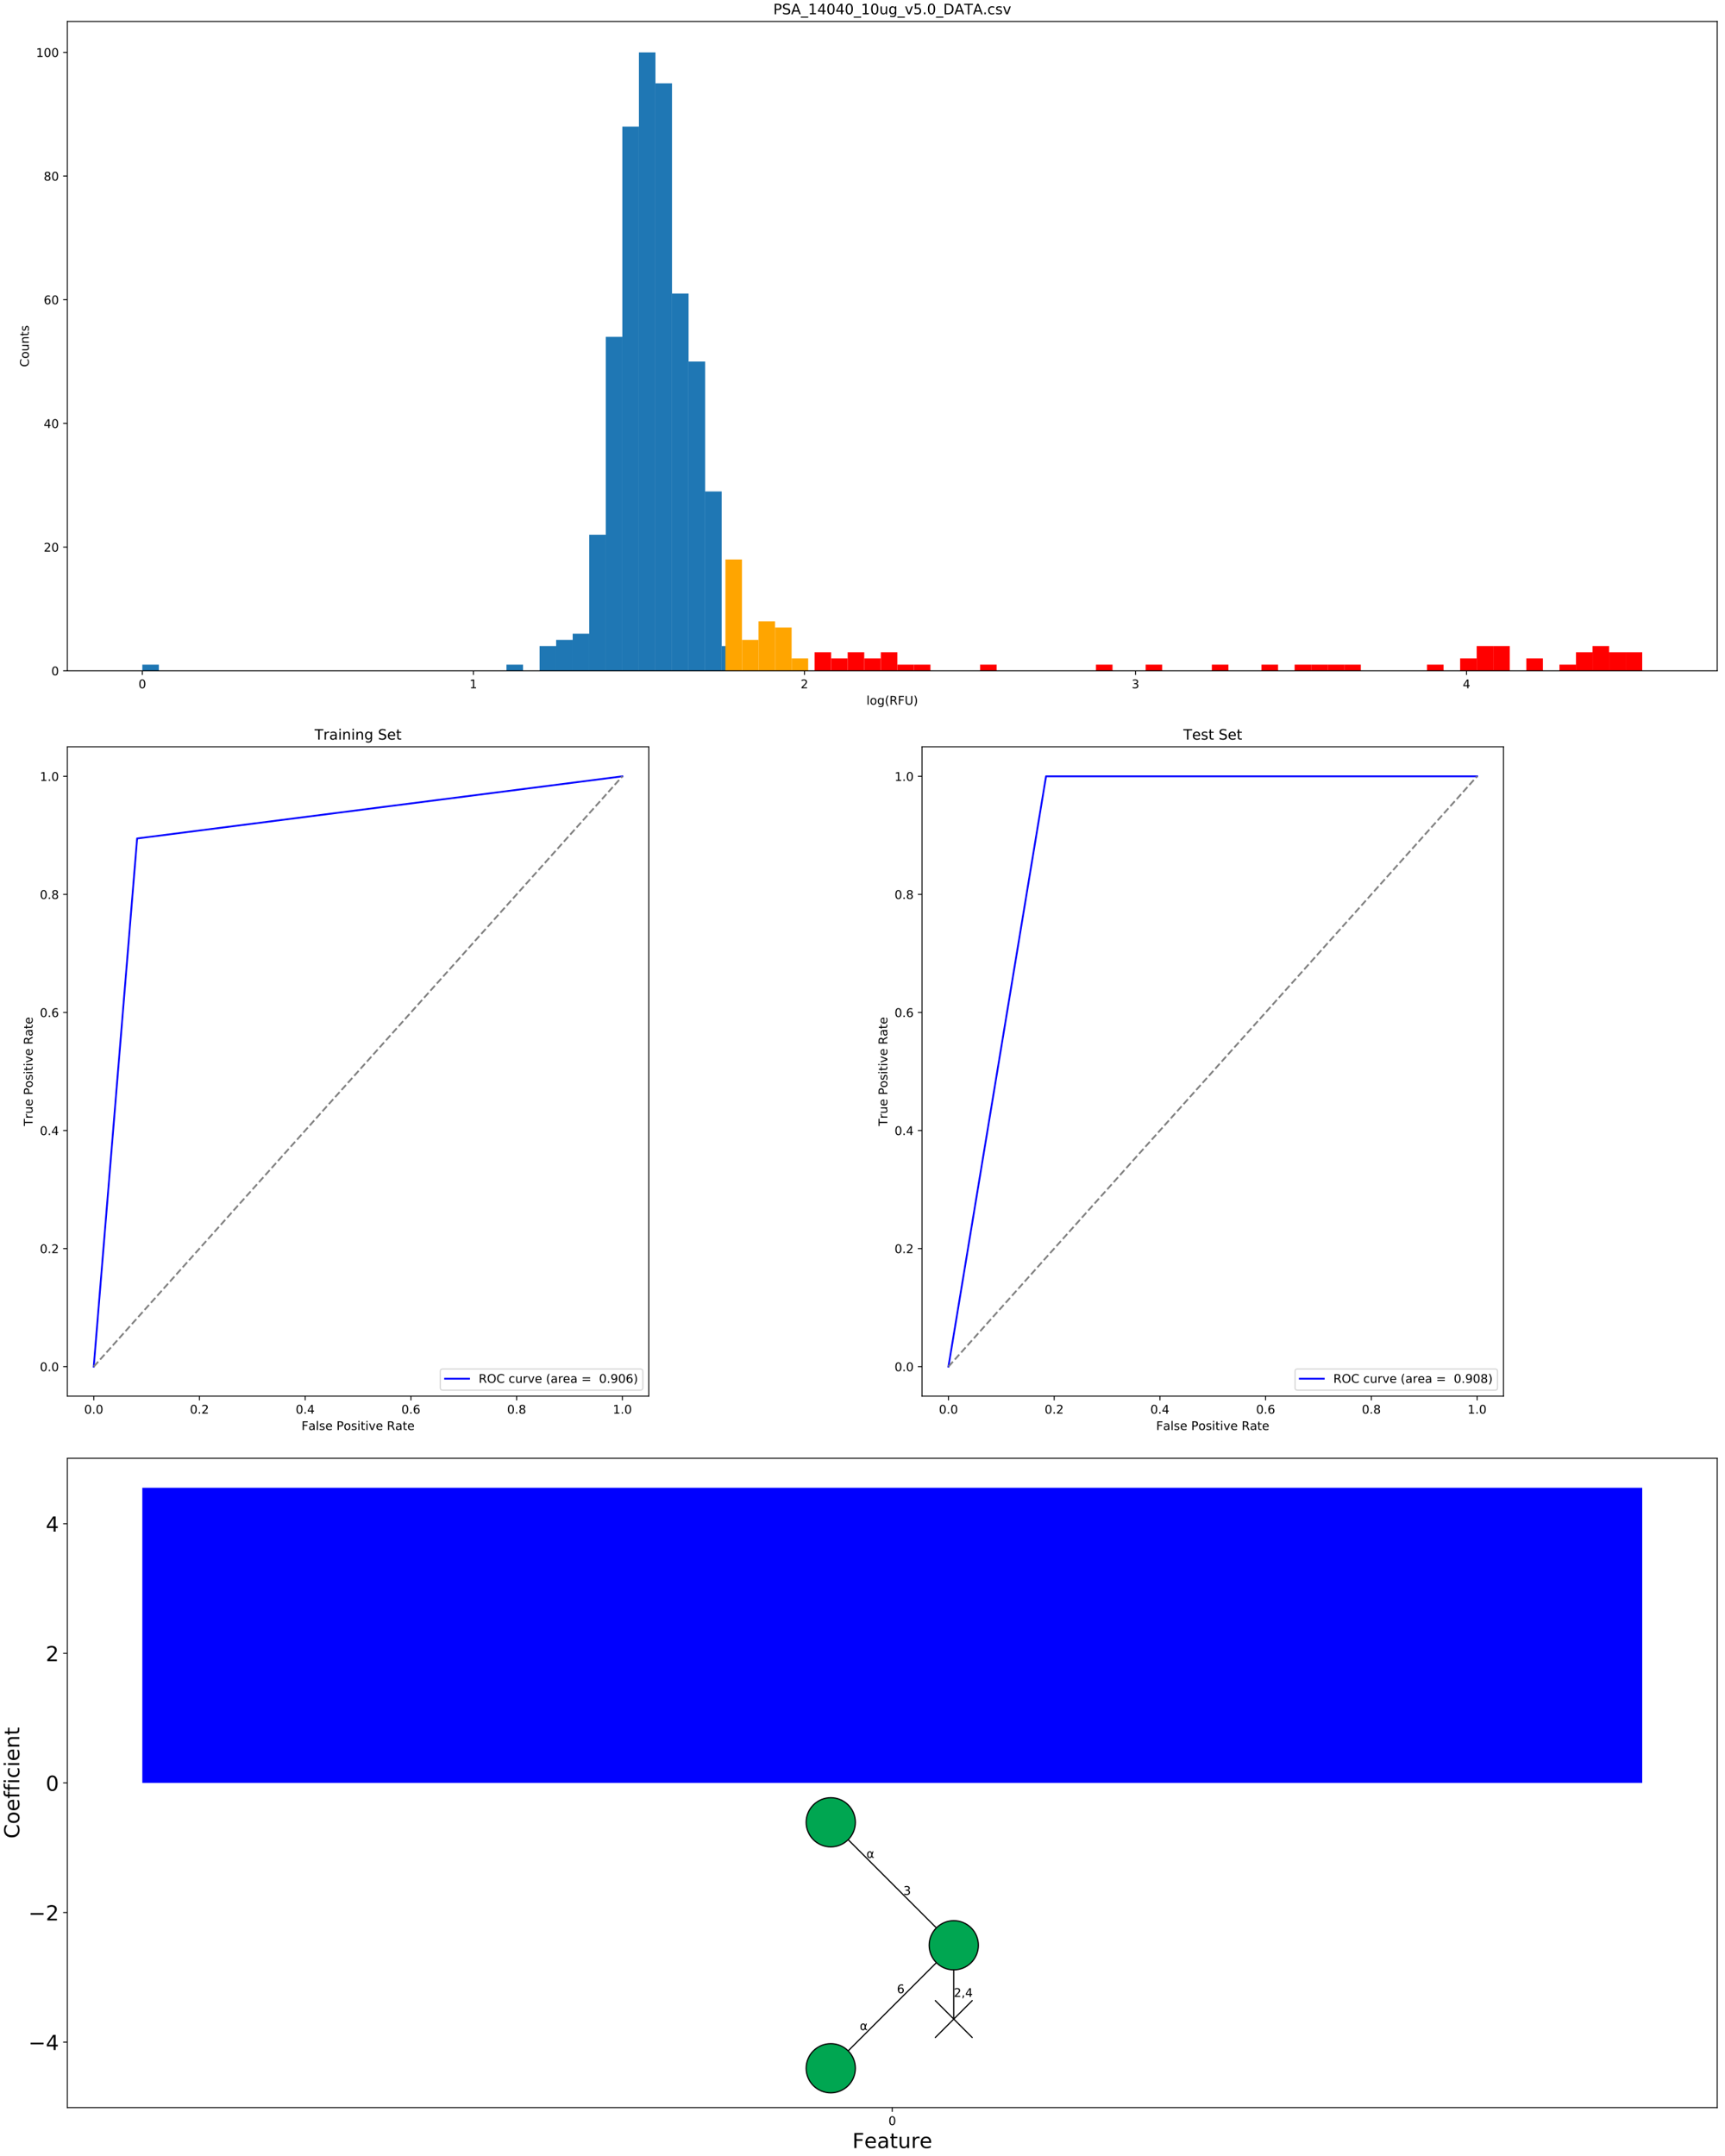 <?xml version="1.0" encoding="utf-8" standalone="no"?>
<!DOCTYPE svg PUBLIC "-//W3C//DTD SVG 1.1//EN"
  "http://www.w3.org/Graphics/SVG/1.1/DTD/svg11.dtd">
<!-- Created with matplotlib (https://matplotlib.org/) -->
<svg height="1800pt" version="1.1" viewBox="0 0 1440 1800" width="1440pt" xmlns="http://www.w3.org/2000/svg" xmlns:xlink="http://www.w3.org/1999/xlink">
 <defs>
  <style type="text/css">
*{stroke-linecap:butt;stroke-linejoin:round;}
  </style>
 </defs>
 <g id="figure_1">
  <g id="patch_1">
   <path d="M 0 1800 
L 1440 1800 
L 1440 0 
L 0 0 
z
" style="fill:#ffffff;"/>
  </g>
  <g id="axes_1">
   <g id="patch_2">
    <path d="M 56.199 560.026 
L 1433.5 560.026 
L 1433.5 17.906 
L 56.199 17.906 
z
" style="fill:#ffffff;"/>
   </g>
   <g id="patch_3">
    <path clip-path="url(#pd5d326b570)" d="M 118.803 560.026 
L 132.621 560.026 
L 132.621 554.863 
L 118.803 554.863 
z
" style="fill:#1f77b4;"/>
   </g>
   <g id="patch_4">
    <path clip-path="url(#pd5d326b570)" d="M 132.621 560.026 
L 146.439 560.026 
L 146.439 560.026 
L 132.621 560.026 
z
" style="fill:#1f77b4;"/>
   </g>
   <g id="patch_5">
    <path clip-path="url(#pd5d326b570)" d="M 146.439 560.026 
L 160.257 560.026 
L 160.257 560.026 
L 146.439 560.026 
z
" style="fill:#1f77b4;"/>
   </g>
   <g id="patch_6">
    <path clip-path="url(#pd5d326b570)" d="M 160.257 560.026 
L 174.075 560.026 
L 174.075 560.026 
L 160.257 560.026 
z
" style="fill:#1f77b4;"/>
   </g>
   <g id="patch_7">
    <path clip-path="url(#pd5d326b570)" d="M 174.075 560.026 
L 187.893 560.026 
L 187.893 560.026 
L 174.075 560.026 
z
" style="fill:#1f77b4;"/>
   </g>
   <g id="patch_8">
    <path clip-path="url(#pd5d326b570)" d="M 187.893 560.026 
L 201.711 560.026 
L 201.711 560.026 
L 187.893 560.026 
z
" style="fill:#1f77b4;"/>
   </g>
   <g id="patch_9">
    <path clip-path="url(#pd5d326b570)" d="M 201.711 560.026 
L 215.529 560.026 
L 215.529 560.026 
L 201.711 560.026 
z
" style="fill:#1f77b4;"/>
   </g>
   <g id="patch_10">
    <path clip-path="url(#pd5d326b570)" d="M 215.529 560.026 
L 229.347 560.026 
L 229.347 560.026 
L 215.529 560.026 
z
" style="fill:#1f77b4;"/>
   </g>
   <g id="patch_11">
    <path clip-path="url(#pd5d326b570)" d="M 229.347 560.026 
L 243.165 560.026 
L 243.165 560.026 
L 229.347 560.026 
z
" style="fill:#1f77b4;"/>
   </g>
   <g id="patch_12">
    <path clip-path="url(#pd5d326b570)" d="M 243.165 560.026 
L 256.983 560.026 
L 256.983 560.026 
L 243.165 560.026 
z
" style="fill:#1f77b4;"/>
   </g>
   <g id="patch_13">
    <path clip-path="url(#pd5d326b570)" d="M 256.983 560.026 
L 270.801 560.026 
L 270.801 560.026 
L 256.983 560.026 
z
" style="fill:#1f77b4;"/>
   </g>
   <g id="patch_14">
    <path clip-path="url(#pd5d326b570)" d="M 270.801 560.026 
L 284.62 560.026 
L 284.62 560.026 
L 270.801 560.026 
z
" style="fill:#1f77b4;"/>
   </g>
   <g id="patch_15">
    <path clip-path="url(#pd5d326b570)" d="M 284.62 560.026 
L 298.438 560.026 
L 298.438 560.026 
L 284.62 560.026 
z
" style="fill:#1f77b4;"/>
   </g>
   <g id="patch_16">
    <path clip-path="url(#pd5d326b570)" d="M 298.438 560.026 
L 312.256 560.026 
L 312.256 560.026 
L 298.438 560.026 
z
" style="fill:#1f77b4;"/>
   </g>
   <g id="patch_17">
    <path clip-path="url(#pd5d326b570)" d="M 312.256 560.026 
L 326.074 560.026 
L 326.074 560.026 
L 312.256 560.026 
z
" style="fill:#1f77b4;"/>
   </g>
   <g id="patch_18">
    <path clip-path="url(#pd5d326b570)" d="M 326.074 560.026 
L 339.892 560.026 
L 339.892 560.026 
L 326.074 560.026 
z
" style="fill:#1f77b4;"/>
   </g>
   <g id="patch_19">
    <path clip-path="url(#pd5d326b570)" d="M 339.892 560.026 
L 353.71 560.026 
L 353.71 560.026 
L 339.892 560.026 
z
" style="fill:#1f77b4;"/>
   </g>
   <g id="patch_20">
    <path clip-path="url(#pd5d326b570)" d="M 353.71 560.026 
L 367.528 560.026 
L 367.528 560.026 
L 353.71 560.026 
z
" style="fill:#1f77b4;"/>
   </g>
   <g id="patch_21">
    <path clip-path="url(#pd5d326b570)" d="M 367.528 560.026 
L 381.346 560.026 
L 381.346 560.026 
L 367.528 560.026 
z
" style="fill:#1f77b4;"/>
   </g>
   <g id="patch_22">
    <path clip-path="url(#pd5d326b570)" d="M 381.346 560.026 
L 395.164 560.026 
L 395.164 560.026 
L 381.346 560.026 
z
" style="fill:#1f77b4;"/>
   </g>
   <g id="patch_23">
    <path clip-path="url(#pd5d326b570)" d="M 395.164 560.026 
L 408.982 560.026 
L 408.982 560.026 
L 395.164 560.026 
z
" style="fill:#1f77b4;"/>
   </g>
   <g id="patch_24">
    <path clip-path="url(#pd5d326b570)" d="M 408.982 560.026 
L 422.8 560.026 
L 422.8 560.026 
L 408.982 560.026 
z
" style="fill:#1f77b4;"/>
   </g>
   <g id="patch_25">
    <path clip-path="url(#pd5d326b570)" d="M 422.8 560.026 
L 436.618 560.026 
L 436.618 554.863 
L 422.8 554.863 
z
" style="fill:#1f77b4;"/>
   </g>
   <g id="patch_26">
    <path clip-path="url(#pd5d326b570)" d="M 436.618 560.026 
L 450.436 560.026 
L 450.436 560.026 
L 436.618 560.026 
z
" style="fill:#1f77b4;"/>
   </g>
   <g id="patch_27">
    <path clip-path="url(#pd5d326b570)" d="M 450.436 560.026 
L 464.254 560.026 
L 464.254 539.374 
L 450.436 539.374 
z
" style="fill:#1f77b4;"/>
   </g>
   <g id="patch_28">
    <path clip-path="url(#pd5d326b570)" d="M 464.254 560.026 
L 478.072 560.026 
L 478.072 534.211 
L 464.254 534.211 
z
" style="fill:#1f77b4;"/>
   </g>
   <g id="patch_29">
    <path clip-path="url(#pd5d326b570)" d="M 478.072 560.026 
L 491.89 560.026 
L 491.89 529.048 
L 478.072 529.048 
z
" style="fill:#1f77b4;"/>
   </g>
   <g id="patch_30">
    <path clip-path="url(#pd5d326b570)" d="M 491.89 560.026 
L 505.708 560.026 
L 505.708 446.439 
L 491.89 446.439 
z
" style="fill:#1f77b4;"/>
   </g>
   <g id="patch_31">
    <path clip-path="url(#pd5d326b570)" d="M 505.708 560.026 
L 519.526 560.026 
L 519.526 281.222 
L 505.708 281.222 
z
" style="fill:#1f77b4;"/>
   </g>
   <g id="patch_32">
    <path clip-path="url(#pd5d326b570)" d="M 519.526 560.026 
L 533.344 560.026 
L 533.344 105.678 
L 519.526 105.678 
z
" style="fill:#1f77b4;"/>
   </g>
   <g id="patch_33">
    <path clip-path="url(#pd5d326b570)" d="M 533.344 560.026 
L 547.162 560.026 
L 547.162 43.722 
L 533.344 43.722 
z
" style="fill:#1f77b4;"/>
   </g>
   <g id="patch_34">
    <path clip-path="url(#pd5d326b570)" d="M 547.162 560.026 
L 560.98 560.026 
L 560.98 69.537 
L 547.162 69.537 
z
" style="fill:#1f77b4;"/>
   </g>
   <g id="patch_35">
    <path clip-path="url(#pd5d326b570)" d="M 560.98 560.026 
L 574.798 560.026 
L 574.798 245.081 
L 560.98 245.081 
z
" style="fill:#1f77b4;"/>
   </g>
   <g id="patch_36">
    <path clip-path="url(#pd5d326b570)" d="M 574.798 560.026 
L 588.616 560.026 
L 588.616 301.874 
L 574.798 301.874 
z
" style="fill:#1f77b4;"/>
   </g>
   <g id="patch_37">
    <path clip-path="url(#pd5d326b570)" d="M 588.616 560.026 
L 602.434 560.026 
L 602.434 410.298 
L 588.616 410.298 
z
" style="fill:#1f77b4;"/>
   </g>
   <g id="patch_38">
    <path clip-path="url(#pd5d326b570)" d="M 602.434 560.026 
L 616.252 560.026 
L 616.252 539.374 
L 602.434 539.374 
z
" style="fill:#1f77b4;"/>
   </g>
   <g id="patch_39">
    <path clip-path="url(#pd5d326b570)" d="M 679.994 560.026 
L 693.812 560.026 
L 693.812 544.537 
L 679.994 544.537 
z
" style="fill:#ff0000;"/>
   </g>
   <g id="patch_40">
    <path clip-path="url(#pd5d326b570)" d="M 693.812 560.026 
L 707.63 560.026 
L 707.63 549.7 
L 693.812 549.7 
z
" style="fill:#ff0000;"/>
   </g>
   <g id="patch_41">
    <path clip-path="url(#pd5d326b570)" d="M 707.63 560.026 
L 721.448 560.026 
L 721.448 544.537 
L 707.63 544.537 
z
" style="fill:#ff0000;"/>
   </g>
   <g id="patch_42">
    <path clip-path="url(#pd5d326b570)" d="M 721.448 560.026 
L 735.266 560.026 
L 735.266 549.7 
L 721.448 549.7 
z
" style="fill:#ff0000;"/>
   </g>
   <g id="patch_43">
    <path clip-path="url(#pd5d326b570)" d="M 735.266 560.026 
L 749.084 560.026 
L 749.084 544.537 
L 735.266 544.537 
z
" style="fill:#ff0000;"/>
   </g>
   <g id="patch_44">
    <path clip-path="url(#pd5d326b570)" d="M 749.084 560.026 
L 762.902 560.026 
L 762.902 554.863 
L 749.084 554.863 
z
" style="fill:#ff0000;"/>
   </g>
   <g id="patch_45">
    <path clip-path="url(#pd5d326b570)" d="M 762.902 560.026 
L 776.72 560.026 
L 776.72 554.863 
L 762.902 554.863 
z
" style="fill:#ff0000;"/>
   </g>
   <g id="patch_46">
    <path clip-path="url(#pd5d326b570)" d="M 776.72 560.026 
L 790.538 560.026 
L 790.538 560.026 
L 776.72 560.026 
z
" style="fill:#ff0000;"/>
   </g>
   <g id="patch_47">
    <path clip-path="url(#pd5d326b570)" d="M 790.538 560.026 
L 804.356 560.026 
L 804.356 560.026 
L 790.538 560.026 
z
" style="fill:#ff0000;"/>
   </g>
   <g id="patch_48">
    <path clip-path="url(#pd5d326b570)" d="M 804.356 560.026 
L 818.174 560.026 
L 818.174 560.026 
L 804.356 560.026 
z
" style="fill:#ff0000;"/>
   </g>
   <g id="patch_49">
    <path clip-path="url(#pd5d326b570)" d="M 818.174 560.026 
L 831.992 560.026 
L 831.992 554.863 
L 818.174 554.863 
z
" style="fill:#ff0000;"/>
   </g>
   <g id="patch_50">
    <path clip-path="url(#pd5d326b570)" d="M 831.992 560.026 
L 845.81 560.026 
L 845.81 560.026 
L 831.992 560.026 
z
" style="fill:#ff0000;"/>
   </g>
   <g id="patch_51">
    <path clip-path="url(#pd5d326b570)" d="M 845.81 560.026 
L 859.628 560.026 
L 859.628 560.026 
L 845.81 560.026 
z
" style="fill:#ff0000;"/>
   </g>
   <g id="patch_52">
    <path clip-path="url(#pd5d326b570)" d="M 859.628 560.026 
L 873.446 560.026 
L 873.446 560.026 
L 859.628 560.026 
z
" style="fill:#ff0000;"/>
   </g>
   <g id="patch_53">
    <path clip-path="url(#pd5d326b570)" d="M 873.446 560.026 
L 887.264 560.026 
L 887.264 560.026 
L 873.446 560.026 
z
" style="fill:#ff0000;"/>
   </g>
   <g id="patch_54">
    <path clip-path="url(#pd5d326b570)" d="M 887.264 560.026 
L 901.082 560.026 
L 901.082 560.026 
L 887.264 560.026 
z
" style="fill:#ff0000;"/>
   </g>
   <g id="patch_55">
    <path clip-path="url(#pd5d326b570)" d="M 901.082 560.026 
L 914.9 560.026 
L 914.9 560.026 
L 901.082 560.026 
z
" style="fill:#ff0000;"/>
   </g>
   <g id="patch_56">
    <path clip-path="url(#pd5d326b570)" d="M 914.9 560.026 
L 928.718 560.026 
L 928.718 554.863 
L 914.9 554.863 
z
" style="fill:#ff0000;"/>
   </g>
   <g id="patch_57">
    <path clip-path="url(#pd5d326b570)" d="M 928.718 560.026 
L 942.536 560.026 
L 942.536 560.026 
L 928.718 560.026 
z
" style="fill:#ff0000;"/>
   </g>
   <g id="patch_58">
    <path clip-path="url(#pd5d326b570)" d="M 942.536 560.026 
L 956.354 560.026 
L 956.354 560.026 
L 942.536 560.026 
z
" style="fill:#ff0000;"/>
   </g>
   <g id="patch_59">
    <path clip-path="url(#pd5d326b570)" d="M 956.354 560.026 
L 970.172 560.026 
L 970.172 554.863 
L 956.354 554.863 
z
" style="fill:#ff0000;"/>
   </g>
   <g id="patch_60">
    <path clip-path="url(#pd5d326b570)" d="M 970.172 560.026 
L 983.99 560.026 
L 983.99 560.026 
L 970.172 560.026 
z
" style="fill:#ff0000;"/>
   </g>
   <g id="patch_61">
    <path clip-path="url(#pd5d326b570)" d="M 983.99 560.026 
L 997.808 560.026 
L 997.808 560.026 
L 983.99 560.026 
z
" style="fill:#ff0000;"/>
   </g>
   <g id="patch_62">
    <path clip-path="url(#pd5d326b570)" d="M 997.808 560.026 
L 1011.626 560.026 
L 1011.626 560.026 
L 997.808 560.026 
z
" style="fill:#ff0000;"/>
   </g>
   <g id="patch_63">
    <path clip-path="url(#pd5d326b570)" d="M 1011.626 560.026 
L 1025.444 560.026 
L 1025.444 554.863 
L 1011.626 554.863 
z
" style="fill:#ff0000;"/>
   </g>
   <g id="patch_64">
    <path clip-path="url(#pd5d326b570)" d="M 1025.444 560.026 
L 1039.262 560.026 
L 1039.262 560.026 
L 1025.444 560.026 
z
" style="fill:#ff0000;"/>
   </g>
   <g id="patch_65">
    <path clip-path="url(#pd5d326b570)" d="M 1039.262 560.026 
L 1053.08 560.026 
L 1053.08 560.026 
L 1039.262 560.026 
z
" style="fill:#ff0000;"/>
   </g>
   <g id="patch_66">
    <path clip-path="url(#pd5d326b570)" d="M 1053.08 560.026 
L 1066.898 560.026 
L 1066.898 554.863 
L 1053.08 554.863 
z
" style="fill:#ff0000;"/>
   </g>
   <g id="patch_67">
    <path clip-path="url(#pd5d326b570)" d="M 1066.898 560.026 
L 1080.717 560.026 
L 1080.717 560.026 
L 1066.898 560.026 
z
" style="fill:#ff0000;"/>
   </g>
   <g id="patch_68">
    <path clip-path="url(#pd5d326b570)" d="M 1080.717 560.026 
L 1094.535 560.026 
L 1094.535 554.863 
L 1080.717 554.863 
z
" style="fill:#ff0000;"/>
   </g>
   <g id="patch_69">
    <path clip-path="url(#pd5d326b570)" d="M 1094.535 560.026 
L 1108.353 560.026 
L 1108.353 554.863 
L 1094.535 554.863 
z
" style="fill:#ff0000;"/>
   </g>
   <g id="patch_70">
    <path clip-path="url(#pd5d326b570)" d="M 1108.353 560.026 
L 1122.171 560.026 
L 1122.171 554.863 
L 1108.353 554.863 
z
" style="fill:#ff0000;"/>
   </g>
   <g id="patch_71">
    <path clip-path="url(#pd5d326b570)" d="M 1122.171 560.026 
L 1135.989 560.026 
L 1135.989 554.863 
L 1122.171 554.863 
z
" style="fill:#ff0000;"/>
   </g>
   <g id="patch_72">
    <path clip-path="url(#pd5d326b570)" d="M 1135.989 560.026 
L 1149.807 560.026 
L 1149.807 560.026 
L 1135.989 560.026 
z
" style="fill:#ff0000;"/>
   </g>
   <g id="patch_73">
    <path clip-path="url(#pd5d326b570)" d="M 1149.807 560.026 
L 1163.625 560.026 
L 1163.625 560.026 
L 1149.807 560.026 
z
" style="fill:#ff0000;"/>
   </g>
   <g id="patch_74">
    <path clip-path="url(#pd5d326b570)" d="M 1163.625 560.026 
L 1177.443 560.026 
L 1177.443 560.026 
L 1163.625 560.026 
z
" style="fill:#ff0000;"/>
   </g>
   <g id="patch_75">
    <path clip-path="url(#pd5d326b570)" d="M 1177.443 560.026 
L 1191.261 560.026 
L 1191.261 560.026 
L 1177.443 560.026 
z
" style="fill:#ff0000;"/>
   </g>
   <g id="patch_76">
    <path clip-path="url(#pd5d326b570)" d="M 1191.261 560.026 
L 1205.079 560.026 
L 1205.079 554.863 
L 1191.261 554.863 
z
" style="fill:#ff0000;"/>
   </g>
   <g id="patch_77">
    <path clip-path="url(#pd5d326b570)" d="M 1205.079 560.026 
L 1218.897 560.026 
L 1218.897 560.026 
L 1205.079 560.026 
z
" style="fill:#ff0000;"/>
   </g>
   <g id="patch_78">
    <path clip-path="url(#pd5d326b570)" d="M 1218.897 560.026 
L 1232.715 560.026 
L 1232.715 549.7 
L 1218.897 549.7 
z
" style="fill:#ff0000;"/>
   </g>
   <g id="patch_79">
    <path clip-path="url(#pd5d326b570)" d="M 1232.715 560.026 
L 1246.533 560.026 
L 1246.533 539.374 
L 1232.715 539.374 
z
" style="fill:#ff0000;"/>
   </g>
   <g id="patch_80">
    <path clip-path="url(#pd5d326b570)" d="M 1246.533 560.026 
L 1260.351 560.026 
L 1260.351 539.374 
L 1246.533 539.374 
z
" style="fill:#ff0000;"/>
   </g>
   <g id="patch_81">
    <path clip-path="url(#pd5d326b570)" d="M 1260.351 560.026 
L 1274.169 560.026 
L 1274.169 560.026 
L 1260.351 560.026 
z
" style="fill:#ff0000;"/>
   </g>
   <g id="patch_82">
    <path clip-path="url(#pd5d326b570)" d="M 1274.169 560.026 
L 1287.987 560.026 
L 1287.987 549.7 
L 1274.169 549.7 
z
" style="fill:#ff0000;"/>
   </g>
   <g id="patch_83">
    <path clip-path="url(#pd5d326b570)" d="M 1287.987 560.026 
L 1301.805 560.026 
L 1301.805 560.026 
L 1287.987 560.026 
z
" style="fill:#ff0000;"/>
   </g>
   <g id="patch_84">
    <path clip-path="url(#pd5d326b570)" d="M 1301.805 560.026 
L 1315.623 560.026 
L 1315.623 554.863 
L 1301.805 554.863 
z
" style="fill:#ff0000;"/>
   </g>
   <g id="patch_85">
    <path clip-path="url(#pd5d326b570)" d="M 1315.623 560.026 
L 1329.441 560.026 
L 1329.441 544.537 
L 1315.623 544.537 
z
" style="fill:#ff0000;"/>
   </g>
   <g id="patch_86">
    <path clip-path="url(#pd5d326b570)" d="M 1329.441 560.026 
L 1343.259 560.026 
L 1343.259 539.374 
L 1329.441 539.374 
z
" style="fill:#ff0000;"/>
   </g>
   <g id="patch_87">
    <path clip-path="url(#pd5d326b570)" d="M 1343.259 560.026 
L 1357.077 560.026 
L 1357.077 544.537 
L 1343.259 544.537 
z
" style="fill:#ff0000;"/>
   </g>
   <g id="patch_88">
    <path clip-path="url(#pd5d326b570)" d="M 1357.077 560.026 
L 1370.895 560.026 
L 1370.895 544.537 
L 1357.077 544.537 
z
" style="fill:#ff0000;"/>
   </g>
   <g id="patch_89">
    <path clip-path="url(#pd5d326b570)" d="M 605.559 560.026 
L 619.377 560.026 
L 619.377 467.092 
L 605.559 467.092 
z
" style="fill:#ffa500;"/>
   </g>
   <g id="patch_90">
    <path clip-path="url(#pd5d326b570)" d="M 619.377 560.026 
L 633.195 560.026 
L 633.195 534.211 
L 619.377 534.211 
z
" style="fill:#ffa500;"/>
   </g>
   <g id="patch_91">
    <path clip-path="url(#pd5d326b570)" d="M 633.195 560.026 
L 647.013 560.026 
L 647.013 518.722 
L 633.195 518.722 
z
" style="fill:#ffa500;"/>
   </g>
   <g id="patch_92">
    <path clip-path="url(#pd5d326b570)" d="M 647.013 560.026 
L 660.831 560.026 
L 660.831 523.885 
L 647.013 523.885 
z
" style="fill:#ffa500;"/>
   </g>
   <g id="patch_93">
    <path clip-path="url(#pd5d326b570)" d="M 660.831 560.026 
L 674.649 560.026 
L 674.649 549.7 
L 660.831 549.7 
z
" style="fill:#ffa500;"/>
   </g>
   <g id="matplotlib.axis_1">
    <g id="xtick_1">
     <g id="line2d_1">
      <defs>
       <path d="M 0 0 
L 0 3.5 
" id="m81e7db0b24" style="stroke:#000000;stroke-width:0.8;"/>
      </defs>
      <g>
       <use style="stroke:#000000;stroke-width:0.8;" x="118.803" xlink:href="#m81e7db0b24" y="560.026"/>
      </g>
     </g>
     <g id="text_1">
      <!-- 0 -->
      <defs>
       <path d="M 31.781 66.406 
Q 24.172 66.406 20.328 58.906 
Q 16.5 51.422 16.5 36.375 
Q 16.5 21.391 20.328 13.891 
Q 24.172 6.391 31.781 6.391 
Q 39.453 6.391 43.281 13.891 
Q 47.125 21.391 47.125 36.375 
Q 47.125 51.422 43.281 58.906 
Q 39.453 66.406 31.781 66.406 
z
M 31.781 74.219 
Q 44.047 74.219 50.516 64.516 
Q 56.984 54.828 56.984 36.375 
Q 56.984 17.969 50.516 8.266 
Q 44.047 -1.422 31.781 -1.422 
Q 19.531 -1.422 13.062 8.266 
Q 6.594 17.969 6.594 36.375 
Q 6.594 54.828 13.062 64.516 
Q 19.531 74.219 31.781 74.219 
z
" id="DejaVuSans-48"/>
      </defs>
      <g transform="translate(115.622 574.625)scale(0.1 -0.1)">
       <use xlink:href="#DejaVuSans-48"/>
      </g>
     </g>
    </g>
    <g id="xtick_2">
     <g id="line2d_2">
      <g>
       <use style="stroke:#000000;stroke-width:0.8;" x="395.164" xlink:href="#m81e7db0b24" y="560.026"/>
      </g>
     </g>
     <g id="text_2">
      <!-- 1 -->
      <defs>
       <path d="M 12.406 8.297 
L 28.516 8.297 
L 28.516 63.922 
L 10.984 60.406 
L 10.984 69.391 
L 28.422 72.906 
L 38.281 72.906 
L 38.281 8.297 
L 54.391 8.297 
L 54.391 0 
L 12.406 0 
z
" id="DejaVuSans-49"/>
      </defs>
      <g transform="translate(391.983 574.625)scale(0.1 -0.1)">
       <use xlink:href="#DejaVuSans-49"/>
      </g>
     </g>
    </g>
    <g id="xtick_3">
     <g id="line2d_3">
      <g>
       <use style="stroke:#000000;stroke-width:0.8;" x="671.524" xlink:href="#m81e7db0b24" y="560.026"/>
      </g>
     </g>
     <g id="text_3">
      <!-- 2 -->
      <defs>
       <path d="M 19.188 8.297 
L 53.609 8.297 
L 53.609 0 
L 7.328 0 
L 7.328 8.297 
Q 12.938 14.109 22.625 23.891 
Q 32.328 33.688 34.812 36.531 
Q 39.547 41.844 41.422 45.531 
Q 43.312 49.219 43.312 52.781 
Q 43.312 58.594 39.234 62.25 
Q 35.156 65.922 28.609 65.922 
Q 23.969 65.922 18.812 64.312 
Q 13.672 62.703 7.812 59.422 
L 7.812 69.391 
Q 13.766 71.781 18.938 73 
Q 24.125 74.219 28.422 74.219 
Q 39.75 74.219 46.484 68.547 
Q 53.219 62.891 53.219 53.422 
Q 53.219 48.922 51.531 44.891 
Q 49.859 40.875 45.406 35.406 
Q 44.188 33.984 37.641 27.219 
Q 31.109 20.453 19.188 8.297 
z
" id="DejaVuSans-50"/>
      </defs>
      <g transform="translate(668.343 574.625)scale(0.1 -0.1)">
       <use xlink:href="#DejaVuSans-50"/>
      </g>
     </g>
    </g>
    <g id="xtick_4">
     <g id="line2d_4">
      <g>
       <use style="stroke:#000000;stroke-width:0.8;" x="947.885" xlink:href="#m81e7db0b24" y="560.026"/>
      </g>
     </g>
     <g id="text_4">
      <!-- 3 -->
      <defs>
       <path d="M 40.578 39.312 
Q 47.656 37.797 51.625 33 
Q 55.609 28.219 55.609 21.188 
Q 55.609 10.406 48.188 4.484 
Q 40.766 -1.422 27.094 -1.422 
Q 22.516 -1.422 17.656 -0.516 
Q 12.797 0.391 7.625 2.203 
L 7.625 11.719 
Q 11.719 9.328 16.594 8.109 
Q 21.484 6.891 26.812 6.891 
Q 36.078 6.891 40.938 10.547 
Q 45.797 14.203 45.797 21.188 
Q 45.797 27.641 41.281 31.266 
Q 36.766 34.906 28.719 34.906 
L 20.219 34.906 
L 20.219 43.016 
L 29.109 43.016 
Q 36.375 43.016 40.234 45.922 
Q 44.094 48.828 44.094 54.297 
Q 44.094 59.906 40.109 62.906 
Q 36.141 65.922 28.719 65.922 
Q 24.656 65.922 20.016 65.031 
Q 15.375 64.156 9.812 62.312 
L 9.812 71.094 
Q 15.438 72.656 20.344 73.438 
Q 25.25 74.219 29.594 74.219 
Q 40.828 74.219 47.359 69.109 
Q 53.906 64.016 53.906 55.328 
Q 53.906 49.266 50.438 45.094 
Q 46.969 40.922 40.578 39.312 
z
" id="DejaVuSans-51"/>
      </defs>
      <g transform="translate(944.704 574.625)scale(0.1 -0.1)">
       <use xlink:href="#DejaVuSans-51"/>
      </g>
     </g>
    </g>
    <g id="xtick_5">
     <g id="line2d_5">
      <g>
       <use style="stroke:#000000;stroke-width:0.8;" x="1224.246" xlink:href="#m81e7db0b24" y="560.026"/>
      </g>
     </g>
     <g id="text_5">
      <!-- 4 -->
      <defs>
       <path d="M 37.797 64.312 
L 12.891 25.391 
L 37.797 25.391 
z
M 35.203 72.906 
L 47.609 72.906 
L 47.609 25.391 
L 58.016 25.391 
L 58.016 17.188 
L 47.609 17.188 
L 47.609 0 
L 37.797 0 
L 37.797 17.188 
L 4.891 17.188 
L 4.891 26.703 
z
" id="DejaVuSans-52"/>
      </defs>
      <g transform="translate(1221.064 574.625)scale(0.1 -0.1)">
       <use xlink:href="#DejaVuSans-52"/>
      </g>
     </g>
    </g>
    <g id="text_6">
     <!-- log(RFU) -->
     <defs>
      <path d="M 9.422 75.984 
L 18.406 75.984 
L 18.406 0 
L 9.422 0 
z
" id="DejaVuSans-108"/>
      <path d="M 30.609 48.391 
Q 23.391 48.391 19.188 42.75 
Q 14.984 37.109 14.984 27.297 
Q 14.984 17.484 19.156 11.844 
Q 23.344 6.203 30.609 6.203 
Q 37.797 6.203 41.984 11.859 
Q 46.188 17.531 46.188 27.297 
Q 46.188 37.016 41.984 42.703 
Q 37.797 48.391 30.609 48.391 
z
M 30.609 56 
Q 42.328 56 49.016 48.375 
Q 55.719 40.766 55.719 27.297 
Q 55.719 13.875 49.016 6.219 
Q 42.328 -1.422 30.609 -1.422 
Q 18.844 -1.422 12.172 6.219 
Q 5.516 13.875 5.516 27.297 
Q 5.516 40.766 12.172 48.375 
Q 18.844 56 30.609 56 
z
" id="DejaVuSans-111"/>
      <path d="M 45.406 27.984 
Q 45.406 37.75 41.375 43.109 
Q 37.359 48.484 30.078 48.484 
Q 22.859 48.484 18.828 43.109 
Q 14.797 37.75 14.797 27.984 
Q 14.797 18.266 18.828 12.891 
Q 22.859 7.516 30.078 7.516 
Q 37.359 7.516 41.375 12.891 
Q 45.406 18.266 45.406 27.984 
z
M 54.391 6.781 
Q 54.391 -7.172 48.188 -13.984 
Q 42 -20.797 29.203 -20.797 
Q 24.469 -20.797 20.266 -20.094 
Q 16.062 -19.391 12.109 -17.922 
L 12.109 -9.188 
Q 16.062 -11.328 19.922 -12.344 
Q 23.781 -13.375 27.781 -13.375 
Q 36.625 -13.375 41.016 -8.766 
Q 45.406 -4.156 45.406 5.172 
L 45.406 9.625 
Q 42.625 4.781 38.281 2.391 
Q 33.938 0 27.875 0 
Q 17.828 0 11.672 7.656 
Q 5.516 15.328 5.516 27.984 
Q 5.516 40.672 11.672 48.328 
Q 17.828 56 27.875 56 
Q 33.938 56 38.281 53.609 
Q 42.625 51.219 45.406 46.391 
L 45.406 54.688 
L 54.391 54.688 
z
" id="DejaVuSans-103"/>
      <path d="M 31 75.875 
Q 24.469 64.656 21.281 53.656 
Q 18.109 42.672 18.109 31.391 
Q 18.109 20.125 21.312 9.062 
Q 24.516 -2 31 -13.188 
L 23.188 -13.188 
Q 15.875 -1.703 12.234 9.375 
Q 8.594 20.453 8.594 31.391 
Q 8.594 42.281 12.203 53.312 
Q 15.828 64.359 23.188 75.875 
z
" id="DejaVuSans-40"/>
      <path d="M 44.391 34.188 
Q 47.562 33.109 50.562 29.594 
Q 53.562 26.078 56.594 19.922 
L 66.609 0 
L 56 0 
L 46.688 18.703 
Q 43.062 26.031 39.672 28.422 
Q 36.281 30.812 30.422 30.812 
L 19.672 30.812 
L 19.672 0 
L 9.812 0 
L 9.812 72.906 
L 32.078 72.906 
Q 44.578 72.906 50.734 67.672 
Q 56.891 62.453 56.891 51.906 
Q 56.891 45.016 53.688 40.469 
Q 50.484 35.938 44.391 34.188 
z
M 19.672 64.797 
L 19.672 38.922 
L 32.078 38.922 
Q 39.203 38.922 42.844 42.219 
Q 46.484 45.516 46.484 51.906 
Q 46.484 58.297 42.844 61.547 
Q 39.203 64.797 32.078 64.797 
z
" id="DejaVuSans-82"/>
      <path d="M 9.812 72.906 
L 51.703 72.906 
L 51.703 64.594 
L 19.672 64.594 
L 19.672 43.109 
L 48.578 43.109 
L 48.578 34.812 
L 19.672 34.812 
L 19.672 0 
L 9.812 0 
z
" id="DejaVuSans-70"/>
      <path d="M 8.688 72.906 
L 18.609 72.906 
L 18.609 28.609 
Q 18.609 16.891 22.844 11.734 
Q 27.094 6.594 36.625 6.594 
Q 46.094 6.594 50.344 11.734 
Q 54.594 16.891 54.594 28.609 
L 54.594 72.906 
L 64.5 72.906 
L 64.5 27.391 
Q 64.5 13.141 57.438 5.859 
Q 50.391 -1.422 36.625 -1.422 
Q 22.797 -1.422 15.734 5.859 
Q 8.688 13.141 8.688 27.391 
z
" id="DejaVuSans-85"/>
      <path d="M 8.016 75.875 
L 15.828 75.875 
Q 23.141 64.359 26.781 53.312 
Q 30.422 42.281 30.422 31.391 
Q 30.422 20.453 26.781 9.375 
Q 23.141 -1.703 15.828 -13.188 
L 8.016 -13.188 
Q 14.5 -2 17.703 9.062 
Q 20.906 20.125 20.906 31.391 
Q 20.906 42.672 17.703 53.656 
Q 14.5 64.656 8.016 75.875 
z
" id="DejaVuSans-41"/>
     </defs>
     <g transform="translate(723.316 588.303)scale(0.1 -0.1)">
      <use xlink:href="#DejaVuSans-108"/>
      <use x="27.783" xlink:href="#DejaVuSans-111"/>
      <use x="88.965" xlink:href="#DejaVuSans-103"/>
      <use x="152.441" xlink:href="#DejaVuSans-40"/>
      <use x="191.455" xlink:href="#DejaVuSans-82"/>
      <use x="260.938" xlink:href="#DejaVuSans-70"/>
      <use x="318.457" xlink:href="#DejaVuSans-85"/>
      <use x="391.65" xlink:href="#DejaVuSans-41"/>
     </g>
    </g>
   </g>
   <g id="matplotlib.axis_2">
    <g id="ytick_1">
     <g id="line2d_6">
      <defs>
       <path d="M 0 0 
L -3.5 0 
" id="m96a5699179" style="stroke:#000000;stroke-width:0.8;"/>
      </defs>
      <g>
       <use style="stroke:#000000;stroke-width:0.8;" x="56.199" xlink:href="#m96a5699179" y="560.026"/>
      </g>
     </g>
     <g id="text_7">
      <!-- 0 -->
      <g transform="translate(42.836 563.826)scale(0.1 -0.1)">
       <use xlink:href="#DejaVuSans-48"/>
      </g>
     </g>
    </g>
    <g id="ytick_2">
     <g id="line2d_7">
      <g>
       <use style="stroke:#000000;stroke-width:0.8;" x="56.199" xlink:href="#m96a5699179" y="456.765"/>
      </g>
     </g>
     <g id="text_8">
      <!-- 20 -->
      <g transform="translate(36.474 460.565)scale(0.1 -0.1)">
       <use xlink:href="#DejaVuSans-50"/>
       <use x="63.623" xlink:href="#DejaVuSans-48"/>
      </g>
     </g>
    </g>
    <g id="ytick_3">
     <g id="line2d_8">
      <g>
       <use style="stroke:#000000;stroke-width:0.8;" x="56.199" xlink:href="#m96a5699179" y="353.505"/>
      </g>
     </g>
     <g id="text_9">
      <!-- 40 -->
      <g transform="translate(36.474 357.304)scale(0.1 -0.1)">
       <use xlink:href="#DejaVuSans-52"/>
       <use x="63.623" xlink:href="#DejaVuSans-48"/>
      </g>
     </g>
    </g>
    <g id="ytick_4">
     <g id="line2d_9">
      <g>
       <use style="stroke:#000000;stroke-width:0.8;" x="56.199" xlink:href="#m96a5699179" y="250.244"/>
      </g>
     </g>
     <g id="text_10">
      <!-- 60 -->
      <defs>
       <path d="M 33.016 40.375 
Q 26.375 40.375 22.484 35.828 
Q 18.609 31.297 18.609 23.391 
Q 18.609 15.531 22.484 10.953 
Q 26.375 6.391 33.016 6.391 
Q 39.656 6.391 43.531 10.953 
Q 47.406 15.531 47.406 23.391 
Q 47.406 31.297 43.531 35.828 
Q 39.656 40.375 33.016 40.375 
z
M 52.594 71.297 
L 52.594 62.312 
Q 48.875 64.062 45.094 64.984 
Q 41.312 65.922 37.594 65.922 
Q 27.828 65.922 22.672 59.328 
Q 17.531 52.734 16.797 39.406 
Q 19.672 43.656 24.016 45.922 
Q 28.375 48.188 33.594 48.188 
Q 44.578 48.188 50.953 41.516 
Q 57.328 34.859 57.328 23.391 
Q 57.328 12.156 50.688 5.359 
Q 44.047 -1.422 33.016 -1.422 
Q 20.359 -1.422 13.672 8.266 
Q 6.984 17.969 6.984 36.375 
Q 6.984 53.656 15.188 63.938 
Q 23.391 74.219 37.203 74.219 
Q 40.922 74.219 44.703 73.484 
Q 48.484 72.75 52.594 71.297 
z
" id="DejaVuSans-54"/>
      </defs>
      <g transform="translate(36.474 254.043)scale(0.1 -0.1)">
       <use xlink:href="#DejaVuSans-54"/>
       <use x="63.623" xlink:href="#DejaVuSans-48"/>
      </g>
     </g>
    </g>
    <g id="ytick_5">
     <g id="line2d_10">
      <g>
       <use style="stroke:#000000;stroke-width:0.8;" x="56.199" xlink:href="#m96a5699179" y="146.983"/>
      </g>
     </g>
     <g id="text_11">
      <!-- 80 -->
      <defs>
       <path d="M 31.781 34.625 
Q 24.75 34.625 20.719 30.859 
Q 16.703 27.094 16.703 20.516 
Q 16.703 13.922 20.719 10.156 
Q 24.75 6.391 31.781 6.391 
Q 38.812 6.391 42.859 10.172 
Q 46.922 13.969 46.922 20.516 
Q 46.922 27.094 42.891 30.859 
Q 38.875 34.625 31.781 34.625 
z
M 21.922 38.812 
Q 15.578 40.375 12.031 44.719 
Q 8.5 49.078 8.5 55.328 
Q 8.5 64.062 14.719 69.141 
Q 20.953 74.219 31.781 74.219 
Q 42.672 74.219 48.875 69.141 
Q 55.078 64.062 55.078 55.328 
Q 55.078 49.078 51.531 44.719 
Q 48 40.375 41.703 38.812 
Q 48.828 37.156 52.797 32.312 
Q 56.781 27.484 56.781 20.516 
Q 56.781 9.906 50.312 4.234 
Q 43.844 -1.422 31.781 -1.422 
Q 19.734 -1.422 13.25 4.234 
Q 6.781 9.906 6.781 20.516 
Q 6.781 27.484 10.781 32.312 
Q 14.797 37.156 21.922 38.812 
z
M 18.312 54.391 
Q 18.312 48.734 21.844 45.562 
Q 25.391 42.391 31.781 42.391 
Q 38.141 42.391 41.719 45.562 
Q 45.312 48.734 45.312 54.391 
Q 45.312 60.062 41.719 63.234 
Q 38.141 66.406 31.781 66.406 
Q 25.391 66.406 21.844 63.234 
Q 18.312 60.062 18.312 54.391 
z
" id="DejaVuSans-56"/>
      </defs>
      <g transform="translate(36.474 150.782)scale(0.1 -0.1)">
       <use xlink:href="#DejaVuSans-56"/>
       <use x="63.623" xlink:href="#DejaVuSans-48"/>
      </g>
     </g>
    </g>
    <g id="ytick_6">
     <g id="line2d_11">
      <g>
       <use style="stroke:#000000;stroke-width:0.8;" x="56.199" xlink:href="#m96a5699179" y="43.722"/>
      </g>
     </g>
     <g id="text_12">
      <!-- 100 -->
      <g transform="translate(30.111 47.521)scale(0.1 -0.1)">
       <use xlink:href="#DejaVuSans-49"/>
       <use x="63.623" xlink:href="#DejaVuSans-48"/>
       <use x="127.246" xlink:href="#DejaVuSans-48"/>
      </g>
     </g>
    </g>
    <g id="text_13">
     <!-- Counts -->
     <defs>
      <path d="M 64.406 67.281 
L 64.406 56.891 
Q 59.422 61.531 53.781 63.812 
Q 48.141 66.109 41.797 66.109 
Q 29.297 66.109 22.656 58.469 
Q 16.016 50.828 16.016 36.375 
Q 16.016 21.969 22.656 14.328 
Q 29.297 6.688 41.797 6.688 
Q 48.141 6.688 53.781 8.984 
Q 59.422 11.281 64.406 15.922 
L 64.406 5.609 
Q 59.234 2.094 53.438 0.328 
Q 47.656 -1.422 41.219 -1.422 
Q 24.656 -1.422 15.125 8.703 
Q 5.609 18.844 5.609 36.375 
Q 5.609 53.953 15.125 64.078 
Q 24.656 74.219 41.219 74.219 
Q 47.75 74.219 53.531 72.484 
Q 59.328 70.75 64.406 67.281 
z
" id="DejaVuSans-67"/>
      <path d="M 8.5 21.578 
L 8.5 54.688 
L 17.484 54.688 
L 17.484 21.922 
Q 17.484 14.156 20.5 10.266 
Q 23.531 6.391 29.594 6.391 
Q 36.859 6.391 41.078 11.031 
Q 45.312 15.672 45.312 23.688 
L 45.312 54.688 
L 54.297 54.688 
L 54.297 0 
L 45.312 0 
L 45.312 8.406 
Q 42.047 3.422 37.719 1 
Q 33.406 -1.422 27.688 -1.422 
Q 18.266 -1.422 13.375 4.438 
Q 8.5 10.297 8.5 21.578 
z
M 31.109 56 
z
" id="DejaVuSans-117"/>
      <path d="M 54.891 33.016 
L 54.891 0 
L 45.906 0 
L 45.906 32.719 
Q 45.906 40.484 42.875 44.328 
Q 39.844 48.188 33.797 48.188 
Q 26.516 48.188 22.312 43.547 
Q 18.109 38.922 18.109 30.906 
L 18.109 0 
L 9.078 0 
L 9.078 54.688 
L 18.109 54.688 
L 18.109 46.188 
Q 21.344 51.125 25.703 53.562 
Q 30.078 56 35.797 56 
Q 45.219 56 50.047 50.172 
Q 54.891 44.344 54.891 33.016 
z
" id="DejaVuSans-110"/>
      <path d="M 18.312 70.219 
L 18.312 54.688 
L 36.812 54.688 
L 36.812 47.703 
L 18.312 47.703 
L 18.312 18.016 
Q 18.312 11.328 20.141 9.422 
Q 21.969 7.516 27.594 7.516 
L 36.812 7.516 
L 36.812 0 
L 27.594 0 
Q 17.188 0 13.234 3.875 
Q 9.281 7.766 9.281 18.016 
L 9.281 47.703 
L 2.688 47.703 
L 2.688 54.688 
L 9.281 54.688 
L 9.281 70.219 
z
" id="DejaVuSans-116"/>
      <path d="M 44.281 53.078 
L 44.281 44.578 
Q 40.484 46.531 36.375 47.5 
Q 32.281 48.484 27.875 48.484 
Q 21.188 48.484 17.844 46.438 
Q 14.5 44.391 14.5 40.281 
Q 14.5 37.156 16.891 35.375 
Q 19.281 33.594 26.516 31.984 
L 29.594 31.297 
Q 39.156 29.25 43.188 25.516 
Q 47.219 21.781 47.219 15.094 
Q 47.219 7.469 41.188 3.016 
Q 35.156 -1.422 24.609 -1.422 
Q 20.219 -1.422 15.453 -0.562 
Q 10.688 0.297 5.422 2 
L 5.422 11.281 
Q 10.406 8.688 15.234 7.391 
Q 20.062 6.109 24.812 6.109 
Q 31.156 6.109 34.562 8.281 
Q 37.984 10.453 37.984 14.406 
Q 37.984 18.062 35.516 20.016 
Q 33.062 21.969 24.703 23.781 
L 21.578 24.516 
Q 13.234 26.266 9.516 29.906 
Q 5.812 33.547 5.812 39.891 
Q 5.812 47.609 11.281 51.797 
Q 16.75 56 26.812 56 
Q 31.781 56 36.172 55.266 
Q 40.578 54.547 44.281 53.078 
z
" id="DejaVuSans-115"/>
     </defs>
     <g transform="translate(24.031 306.42)rotate(-90)scale(0.1 -0.1)">
      <use xlink:href="#DejaVuSans-67"/>
      <use x="69.824" xlink:href="#DejaVuSans-111"/>
      <use x="131.006" xlink:href="#DejaVuSans-117"/>
      <use x="194.385" xlink:href="#DejaVuSans-110"/>
      <use x="257.764" xlink:href="#DejaVuSans-116"/>
      <use x="296.973" xlink:href="#DejaVuSans-115"/>
     </g>
    </g>
   </g>
   <g id="patch_94">
    <path d="M 56.199 560.026 
L 56.199 17.906 
" style="fill:none;stroke:#000000;stroke-linecap:square;stroke-linejoin:miter;stroke-width:0.8;"/>
   </g>
   <g id="patch_95">
    <path d="M 1433.5 560.026 
L 1433.5 17.906 
" style="fill:none;stroke:#000000;stroke-linecap:square;stroke-linejoin:miter;stroke-width:0.8;"/>
   </g>
   <g id="patch_96">
    <path d="M 56.199 560.026 
L 1433.5 560.026 
" style="fill:none;stroke:#000000;stroke-linecap:square;stroke-linejoin:miter;stroke-width:0.8;"/>
   </g>
   <g id="patch_97">
    <path d="M 56.199 17.906 
L 1433.5 17.906 
" style="fill:none;stroke:#000000;stroke-linecap:square;stroke-linejoin:miter;stroke-width:0.8;"/>
   </g>
   <g id="text_14">
    <!-- PSA_14040_10ug_v5.0_DATA.csv -->
    <defs>
     <path d="M 19.672 64.797 
L 19.672 37.406 
L 32.078 37.406 
Q 38.969 37.406 42.719 40.969 
Q 46.484 44.531 46.484 51.125 
Q 46.484 57.672 42.719 61.234 
Q 38.969 64.797 32.078 64.797 
z
M 9.812 72.906 
L 32.078 72.906 
Q 44.344 72.906 50.609 67.359 
Q 56.891 61.812 56.891 51.125 
Q 56.891 40.328 50.609 34.812 
Q 44.344 29.297 32.078 29.297 
L 19.672 29.297 
L 19.672 0 
L 9.812 0 
z
" id="DejaVuSans-80"/>
     <path d="M 53.516 70.516 
L 53.516 60.891 
Q 47.906 63.578 42.922 64.891 
Q 37.938 66.219 33.297 66.219 
Q 25.25 66.219 20.875 63.094 
Q 16.5 59.969 16.5 54.203 
Q 16.5 49.359 19.406 46.891 
Q 22.312 44.438 30.422 42.922 
L 36.375 41.703 
Q 47.406 39.594 52.656 34.297 
Q 57.906 29 57.906 20.125 
Q 57.906 9.516 50.797 4.047 
Q 43.703 -1.422 29.984 -1.422 
Q 24.812 -1.422 18.969 -0.25 
Q 13.141 0.922 6.891 3.219 
L 6.891 13.375 
Q 12.891 10.016 18.656 8.297 
Q 24.422 6.594 29.984 6.594 
Q 38.422 6.594 43.016 9.906 
Q 47.609 13.234 47.609 19.391 
Q 47.609 24.75 44.312 27.781 
Q 41.016 30.812 33.5 32.328 
L 27.484 33.5 
Q 16.453 35.688 11.516 40.375 
Q 6.594 45.062 6.594 53.422 
Q 6.594 63.094 13.406 68.656 
Q 20.219 74.219 32.172 74.219 
Q 37.312 74.219 42.625 73.281 
Q 47.953 72.359 53.516 70.516 
z
" id="DejaVuSans-83"/>
     <path d="M 34.188 63.188 
L 20.797 26.906 
L 47.609 26.906 
z
M 28.609 72.906 
L 39.797 72.906 
L 67.578 0 
L 57.328 0 
L 50.688 18.703 
L 17.828 18.703 
L 11.188 0 
L 0.781 0 
z
" id="DejaVuSans-65"/>
     <path d="M 50.984 -16.609 
L 50.984 -23.578 
L -0.984 -23.578 
L -0.984 -16.609 
z
" id="DejaVuSans-95"/>
     <path d="M 2.984 54.688 
L 12.5 54.688 
L 29.594 8.797 
L 46.688 54.688 
L 56.203 54.688 
L 35.688 0 
L 23.484 0 
z
" id="DejaVuSans-118"/>
     <path d="M 10.797 72.906 
L 49.516 72.906 
L 49.516 64.594 
L 19.828 64.594 
L 19.828 46.734 
Q 21.969 47.469 24.109 47.828 
Q 26.266 48.188 28.422 48.188 
Q 40.625 48.188 47.75 41.5 
Q 54.891 34.812 54.891 23.391 
Q 54.891 11.625 47.562 5.094 
Q 40.234 -1.422 26.906 -1.422 
Q 22.312 -1.422 17.547 -0.641 
Q 12.797 0.141 7.719 1.703 
L 7.719 11.625 
Q 12.109 9.234 16.797 8.062 
Q 21.484 6.891 26.703 6.891 
Q 35.156 6.891 40.078 11.328 
Q 45.016 15.766 45.016 23.391 
Q 45.016 31 40.078 35.438 
Q 35.156 39.891 26.703 39.891 
Q 22.75 39.891 18.812 39.016 
Q 14.891 38.141 10.797 36.281 
z
" id="DejaVuSans-53"/>
     <path d="M 10.688 12.406 
L 21 12.406 
L 21 0 
L 10.688 0 
z
" id="DejaVuSans-46"/>
     <path d="M 19.672 64.797 
L 19.672 8.109 
L 31.594 8.109 
Q 46.688 8.109 53.688 14.938 
Q 60.688 21.781 60.688 36.531 
Q 60.688 51.172 53.688 57.984 
Q 46.688 64.797 31.594 64.797 
z
M 9.812 72.906 
L 30.078 72.906 
Q 51.266 72.906 61.172 64.094 
Q 71.094 55.281 71.094 36.531 
Q 71.094 17.672 61.125 8.828 
Q 51.172 0 30.078 0 
L 9.812 0 
z
" id="DejaVuSans-68"/>
     <path d="M -0.297 72.906 
L 61.375 72.906 
L 61.375 64.594 
L 35.5 64.594 
L 35.5 0 
L 25.594 0 
L 25.594 64.594 
L -0.297 64.594 
z
" id="DejaVuSans-84"/>
     <path d="M 48.781 52.594 
L 48.781 44.188 
Q 44.969 46.297 41.141 47.344 
Q 37.312 48.391 33.406 48.391 
Q 24.656 48.391 19.812 42.844 
Q 14.984 37.312 14.984 27.297 
Q 14.984 17.281 19.812 11.734 
Q 24.656 6.203 33.406 6.203 
Q 37.312 6.203 41.141 7.25 
Q 44.969 8.297 48.781 10.406 
L 48.781 2.094 
Q 45.016 0.344 40.984 -0.531 
Q 36.969 -1.422 32.422 -1.422 
Q 20.062 -1.422 12.781 6.344 
Q 5.516 14.109 5.516 27.297 
Q 5.516 40.672 12.859 48.328 
Q 20.219 56 33.016 56 
Q 37.156 56 41.109 55.141 
Q 45.062 54.297 48.781 52.594 
z
" id="DejaVuSans-99"/>
    </defs>
    <g transform="translate(645.529 11.906)scale(0.12 -0.12)">
     <use xlink:href="#DejaVuSans-80"/>
     <use x="60.303" xlink:href="#DejaVuSans-83"/>
     <use x="123.795" xlink:href="#DejaVuSans-65"/>
     <use x="192.203" xlink:href="#DejaVuSans-95"/>
     <use x="242.203" xlink:href="#DejaVuSans-49"/>
     <use x="305.826" xlink:href="#DejaVuSans-52"/>
     <use x="369.449" xlink:href="#DejaVuSans-48"/>
     <use x="433.072" xlink:href="#DejaVuSans-52"/>
     <use x="496.695" xlink:href="#DejaVuSans-48"/>
     <use x="560.318" xlink:href="#DejaVuSans-95"/>
     <use x="610.318" xlink:href="#DejaVuSans-49"/>
     <use x="673.941" xlink:href="#DejaVuSans-48"/>
     <use x="737.564" xlink:href="#DejaVuSans-117"/>
     <use x="800.943" xlink:href="#DejaVuSans-103"/>
     <use x="864.42" xlink:href="#DejaVuSans-95"/>
     <use x="914.42" xlink:href="#DejaVuSans-118"/>
     <use x="973.6" xlink:href="#DejaVuSans-53"/>
     <use x="1037.223" xlink:href="#DejaVuSans-46"/>
     <use x="1069.01" xlink:href="#DejaVuSans-48"/>
     <use x="1132.633" xlink:href="#DejaVuSans-95"/>
     <use x="1182.633" xlink:href="#DejaVuSans-68"/>
     <use x="1259.619" xlink:href="#DejaVuSans-65"/>
     <use x="1327.918" xlink:href="#DejaVuSans-84"/>
     <use x="1388.893" xlink:href="#DejaVuSans-65"/>
     <use x="1457.285" xlink:href="#DejaVuSans-46"/>
     <use x="1489.072" xlink:href="#DejaVuSans-99"/>
     <use x="1544.053" xlink:href="#DejaVuSans-115"/>
     <use x="1596.152" xlink:href="#DejaVuSans-118"/>
    </g>
   </g>
  </g>
  <g id="axes_2">
   <g id="patch_98">
    <path d="M 56.199 1759.598 
L 1433.5 1759.598 
L 1433.5 1217.478 
L 56.199 1217.478 
z
" style="fill:#ffffff;"/>
   </g>
   <g id="patch_99">
    <path clip-path="url(#p80de5da2c5)" d="M 118.803 1488.538 
L 1370.895 1488.538 
L 1370.895 1242.12 
L 118.803 1242.12 
z
" style="fill:#0000ff;"/>
   </g>
   <g id="matplotlib.axis_3">
    <g id="xtick_6">
     <g id="line2d_12">
      <g>
       <use style="stroke:#000000;stroke-width:0.8;" x="744.849" xlink:href="#m81e7db0b24" y="1759.598"/>
      </g>
     </g>
     <g id="text_15">
      <!-- 0 -->
      <g transform="translate(741.668 1774.196)scale(0.1 -0.1)">
       <use xlink:href="#DejaVuSans-48"/>
      </g>
     </g>
    </g>
    <g id="text_16">
     <!-- Feature -->
     <defs>
      <path d="M 56.203 29.594 
L 56.203 25.203 
L 14.891 25.203 
Q 15.484 15.922 20.484 11.062 
Q 25.484 6.203 34.422 6.203 
Q 39.594 6.203 44.453 7.469 
Q 49.312 8.734 54.109 11.281 
L 54.109 2.781 
Q 49.266 0.734 44.188 -0.344 
Q 39.109 -1.422 33.891 -1.422 
Q 20.797 -1.422 13.156 6.188 
Q 5.516 13.812 5.516 26.812 
Q 5.516 40.234 12.766 48.109 
Q 20.016 56 32.328 56 
Q 43.359 56 49.781 48.891 
Q 56.203 41.797 56.203 29.594 
z
M 47.219 32.234 
Q 47.125 39.594 43.094 43.984 
Q 39.062 48.391 32.422 48.391 
Q 24.906 48.391 20.391 44.141 
Q 15.875 39.891 15.188 32.172 
z
" id="DejaVuSans-101"/>
      <path d="M 34.281 27.484 
Q 23.391 27.484 19.188 25 
Q 14.984 22.516 14.984 16.5 
Q 14.984 11.719 18.141 8.906 
Q 21.297 6.109 26.703 6.109 
Q 34.188 6.109 38.703 11.406 
Q 43.219 16.703 43.219 25.484 
L 43.219 27.484 
z
M 52.203 31.203 
L 52.203 0 
L 43.219 0 
L 43.219 8.297 
Q 40.141 3.328 35.547 0.953 
Q 30.953 -1.422 24.312 -1.422 
Q 15.922 -1.422 10.953 3.297 
Q 6 8.016 6 15.922 
Q 6 25.141 12.172 29.828 
Q 18.359 34.516 30.609 34.516 
L 43.219 34.516 
L 43.219 35.406 
Q 43.219 41.609 39.141 45 
Q 35.062 48.391 27.688 48.391 
Q 23 48.391 18.547 47.266 
Q 14.109 46.141 10.016 43.891 
L 10.016 52.203 
Q 14.938 54.109 19.578 55.047 
Q 24.219 56 28.609 56 
Q 40.484 56 46.344 49.844 
Q 52.203 43.703 52.203 31.203 
z
" id="DejaVuSans-97"/>
      <path d="M 41.109 46.297 
Q 39.594 47.172 37.812 47.578 
Q 36.031 48 33.891 48 
Q 26.266 48 22.188 43.047 
Q 18.109 38.094 18.109 28.812 
L 18.109 0 
L 9.078 0 
L 9.078 54.688 
L 18.109 54.688 
L 18.109 46.188 
Q 20.953 51.172 25.484 53.578 
Q 30.031 56 36.531 56 
Q 37.453 56 38.578 55.875 
Q 39.703 55.766 41.062 55.516 
z
" id="DejaVuSans-114"/>
     </defs>
     <g transform="translate(711.547 1793.406)scale(0.173 -0.173)">
      <use xlink:href="#DejaVuSans-70"/>
      <use x="57.441" xlink:href="#DejaVuSans-101"/>
      <use x="118.965" xlink:href="#DejaVuSans-97"/>
      <use x="180.244" xlink:href="#DejaVuSans-116"/>
      <use x="219.453" xlink:href="#DejaVuSans-117"/>
      <use x="282.832" xlink:href="#DejaVuSans-114"/>
      <use x="323.914" xlink:href="#DejaVuSans-101"/>
     </g>
    </g>
   </g>
   <g id="matplotlib.axis_4">
    <g id="ytick_7">
     <g id="line2d_13">
      <g>
       <use style="stroke:#000000;stroke-width:0.8;" x="56.199" xlink:href="#m96a5699179" y="1704.938"/>
      </g>
     </g>
     <g id="text_17">
      <!-- −4 -->
      <defs>
       <path d="M 10.594 35.5 
L 73.188 35.5 
L 73.188 27.203 
L 10.594 27.203 
z
" id="DejaVuSans-8722"/>
      </defs>
      <g transform="translate(23.724 1711.503)scale(0.173 -0.173)">
       <use xlink:href="#DejaVuSans-8722"/>
       <use x="83.789" xlink:href="#DejaVuSans-52"/>
      </g>
     </g>
    </g>
    <g id="ytick_8">
     <g id="line2d_14">
      <g>
       <use style="stroke:#000000;stroke-width:0.8;" x="56.199" xlink:href="#m96a5699179" y="1596.738"/>
      </g>
     </g>
     <g id="text_18">
      <!-- −2 -->
      <g transform="translate(23.724 1603.303)scale(0.173 -0.173)">
       <use xlink:href="#DejaVuSans-8722"/>
       <use x="83.789" xlink:href="#DejaVuSans-50"/>
      </g>
     </g>
    </g>
    <g id="ytick_9">
     <g id="line2d_15">
      <g>
       <use style="stroke:#000000;stroke-width:0.8;" x="56.199" xlink:href="#m96a5699179" y="1488.538"/>
      </g>
     </g>
     <g id="text_19">
      <!-- 0 -->
      <g transform="translate(38.204 1495.103)scale(0.173 -0.173)">
       <use xlink:href="#DejaVuSans-48"/>
      </g>
     </g>
    </g>
    <g id="ytick_10">
     <g id="line2d_16">
      <g>
       <use style="stroke:#000000;stroke-width:0.8;" x="56.199" xlink:href="#m96a5699179" y="1380.338"/>
      </g>
     </g>
     <g id="text_20">
      <!-- 2 -->
      <g transform="translate(38.204 1386.903)scale(0.173 -0.173)">
       <use xlink:href="#DejaVuSans-50"/>
      </g>
     </g>
    </g>
    <g id="ytick_11">
     <g id="line2d_17">
      <g>
       <use style="stroke:#000000;stroke-width:0.8;" x="56.199" xlink:href="#m96a5699179" y="1272.138"/>
      </g>
     </g>
     <g id="text_21">
      <!-- 4 -->
      <g transform="translate(38.204 1278.703)scale(0.173 -0.173)">
       <use xlink:href="#DejaVuSans-52"/>
      </g>
     </g>
    </g>
    <g id="text_22">
     <!-- Coefficient -->
     <defs>
      <path d="M 37.109 75.984 
L 37.109 68.5 
L 28.516 68.5 
Q 23.688 68.5 21.797 66.547 
Q 19.922 64.594 19.922 59.516 
L 19.922 54.688 
L 34.719 54.688 
L 34.719 47.703 
L 19.922 47.703 
L 19.922 0 
L 10.891 0 
L 10.891 47.703 
L 2.297 47.703 
L 2.297 54.688 
L 10.891 54.688 
L 10.891 58.5 
Q 10.891 67.625 15.141 71.797 
Q 19.391 75.984 28.609 75.984 
z
" id="DejaVuSans-102"/>
      <path d="M 9.422 54.688 
L 18.406 54.688 
L 18.406 0 
L 9.422 0 
z
M 9.422 75.984 
L 18.406 75.984 
L 18.406 64.594 
L 9.422 64.594 
z
" id="DejaVuSans-105"/>
     </defs>
     <g transform="translate(16.13 1534.987)rotate(-90)scale(0.173 -0.173)">
      <use xlink:href="#DejaVuSans-67"/>
      <use x="69.824" xlink:href="#DejaVuSans-111"/>
      <use x="131.006" xlink:href="#DejaVuSans-101"/>
      <use x="192.529" xlink:href="#DejaVuSans-102"/>
      <use x="227.734" xlink:href="#DejaVuSans-102"/>
      <use x="262.939" xlink:href="#DejaVuSans-105"/>
      <use x="290.723" xlink:href="#DejaVuSans-99"/>
      <use x="345.703" xlink:href="#DejaVuSans-105"/>
      <use x="373.486" xlink:href="#DejaVuSans-101"/>
      <use x="435.01" xlink:href="#DejaVuSans-110"/>
      <use x="498.389" xlink:href="#DejaVuSans-116"/>
     </g>
    </g>
   </g>
   <g id="patch_100">
    <path d="M 56.199 1759.598 
L 56.199 1217.478 
" style="fill:none;stroke:#000000;stroke-linecap:square;stroke-linejoin:miter;stroke-width:0.8;"/>
   </g>
   <g id="patch_101">
    <path d="M 1433.5 1759.598 
L 1433.5 1217.478 
" style="fill:none;stroke:#000000;stroke-linecap:square;stroke-linejoin:miter;stroke-width:0.8;"/>
   </g>
   <g id="patch_102">
    <path d="M 56.199 1759.598 
L 1433.5 1759.598 
" style="fill:none;stroke:#000000;stroke-linecap:square;stroke-linejoin:miter;stroke-width:0.8;"/>
   </g>
   <g id="patch_103">
    <path d="M 56.199 1217.478 
L 1433.5 1217.478 
" style="fill:none;stroke:#000000;stroke-linecap:square;stroke-linejoin:miter;stroke-width:0.8;"/>
   </g>
  </g>
  <g id="axes_3">
   <g id="patch_104">
    <path d="M 56.199 1165.621 
L 541.605 1165.621 
L 541.605 623.501 
L 56.199 623.501 
z
" style="fill:#ffffff;"/>
   </g>
   <g id="matplotlib.axis_5">
    <g id="xtick_7">
     <g id="line2d_18">
      <g>
       <use style="stroke:#000000;stroke-width:0.8;" x="78.262" xlink:href="#m81e7db0b24" y="1165.621"/>
      </g>
     </g>
     <g id="text_23">
      <!-- 0.0 -->
      <g transform="translate(70.311 1180.22)scale(0.1 -0.1)">
       <use xlink:href="#DejaVuSans-48"/>
       <use x="63.623" xlink:href="#DejaVuSans-46"/>
       <use x="95.41" xlink:href="#DejaVuSans-48"/>
      </g>
     </g>
    </g>
    <g id="xtick_8">
     <g id="line2d_19">
      <g>
       <use style="stroke:#000000;stroke-width:0.8;" x="166.518" xlink:href="#m81e7db0b24" y="1165.621"/>
      </g>
     </g>
     <g id="text_24">
      <!-- 0.2 -->
      <g transform="translate(158.567 1180.22)scale(0.1 -0.1)">
       <use xlink:href="#DejaVuSans-48"/>
       <use x="63.623" xlink:href="#DejaVuSans-46"/>
       <use x="95.41" xlink:href="#DejaVuSans-50"/>
      </g>
     </g>
    </g>
    <g id="xtick_9">
     <g id="line2d_20">
      <g>
       <use style="stroke:#000000;stroke-width:0.8;" x="254.774" xlink:href="#m81e7db0b24" y="1165.621"/>
      </g>
     </g>
     <g id="text_25">
      <!-- 0.4 -->
      <g transform="translate(246.823 1180.22)scale(0.1 -0.1)">
       <use xlink:href="#DejaVuSans-48"/>
       <use x="63.623" xlink:href="#DejaVuSans-46"/>
       <use x="95.41" xlink:href="#DejaVuSans-52"/>
      </g>
     </g>
    </g>
    <g id="xtick_10">
     <g id="line2d_21">
      <g>
       <use style="stroke:#000000;stroke-width:0.8;" x="343.03" xlink:href="#m81e7db0b24" y="1165.621"/>
      </g>
     </g>
     <g id="text_26">
      <!-- 0.6 -->
      <g transform="translate(335.078 1180.22)scale(0.1 -0.1)">
       <use xlink:href="#DejaVuSans-48"/>
       <use x="63.623" xlink:href="#DejaVuSans-46"/>
       <use x="95.41" xlink:href="#DejaVuSans-54"/>
      </g>
     </g>
    </g>
    <g id="xtick_11">
     <g id="line2d_22">
      <g>
       <use style="stroke:#000000;stroke-width:0.8;" x="431.286" xlink:href="#m81e7db0b24" y="1165.621"/>
      </g>
     </g>
     <g id="text_27">
      <!-- 0.8 -->
      <g transform="translate(423.334 1180.22)scale(0.1 -0.1)">
       <use xlink:href="#DejaVuSans-48"/>
       <use x="63.623" xlink:href="#DejaVuSans-46"/>
       <use x="95.41" xlink:href="#DejaVuSans-56"/>
      </g>
     </g>
    </g>
    <g id="xtick_12">
     <g id="line2d_23">
      <g>
       <use style="stroke:#000000;stroke-width:0.8;" x="519.542" xlink:href="#m81e7db0b24" y="1165.621"/>
      </g>
     </g>
     <g id="text_28">
      <!-- 1.0 -->
      <g transform="translate(511.59 1180.22)scale(0.1 -0.1)">
       <use xlink:href="#DejaVuSans-49"/>
       <use x="63.623" xlink:href="#DejaVuSans-46"/>
       <use x="95.41" xlink:href="#DejaVuSans-48"/>
      </g>
     </g>
    </g>
    <g id="text_29">
     <!-- False Positive Rate -->
     <defs>
      <path id="DejaVuSans-32"/>
     </defs>
     <g transform="translate(251.697 1193.898)scale(0.1 -0.1)">
      <use xlink:href="#DejaVuSans-70"/>
      <use x="57.379" xlink:href="#DejaVuSans-97"/>
      <use x="118.658" xlink:href="#DejaVuSans-108"/>
      <use x="146.441" xlink:href="#DejaVuSans-115"/>
      <use x="198.541" xlink:href="#DejaVuSans-101"/>
      <use x="260.064" xlink:href="#DejaVuSans-32"/>
      <use x="291.852" xlink:href="#DejaVuSans-80"/>
      <use x="352.107" xlink:href="#DejaVuSans-111"/>
      <use x="413.289" xlink:href="#DejaVuSans-115"/>
      <use x="465.389" xlink:href="#DejaVuSans-105"/>
      <use x="493.172" xlink:href="#DejaVuSans-116"/>
      <use x="532.381" xlink:href="#DejaVuSans-105"/>
      <use x="560.164" xlink:href="#DejaVuSans-118"/>
      <use x="619.344" xlink:href="#DejaVuSans-101"/>
      <use x="680.867" xlink:href="#DejaVuSans-32"/>
      <use x="712.654" xlink:href="#DejaVuSans-82"/>
      <use x="782.105" xlink:href="#DejaVuSans-97"/>
      <use x="843.385" xlink:href="#DejaVuSans-116"/>
      <use x="882.594" xlink:href="#DejaVuSans-101"/>
     </g>
    </g>
   </g>
   <g id="matplotlib.axis_6">
    <g id="ytick_12">
     <g id="line2d_24">
      <g>
       <use style="stroke:#000000;stroke-width:0.8;" x="56.199" xlink:href="#m96a5699179" y="1140.979"/>
      </g>
     </g>
     <g id="text_30">
      <!-- 0.0 -->
      <g transform="translate(33.295 1144.779)scale(0.1 -0.1)">
       <use xlink:href="#DejaVuSans-48"/>
       <use x="63.623" xlink:href="#DejaVuSans-46"/>
       <use x="95.41" xlink:href="#DejaVuSans-48"/>
      </g>
     </g>
    </g>
    <g id="ytick_13">
     <g id="line2d_25">
      <g>
       <use style="stroke:#000000;stroke-width:0.8;" x="56.199" xlink:href="#m96a5699179" y="1042.412"/>
      </g>
     </g>
     <g id="text_31">
      <!-- 0.2 -->
      <g transform="translate(33.295 1046.211)scale(0.1 -0.1)">
       <use xlink:href="#DejaVuSans-48"/>
       <use x="63.623" xlink:href="#DejaVuSans-46"/>
       <use x="95.41" xlink:href="#DejaVuSans-50"/>
      </g>
     </g>
    </g>
    <g id="ytick_14">
     <g id="line2d_26">
      <g>
       <use style="stroke:#000000;stroke-width:0.8;" x="56.199" xlink:href="#m96a5699179" y="943.845"/>
      </g>
     </g>
     <g id="text_32">
      <!-- 0.4 -->
      <g transform="translate(33.295 947.644)scale(0.1 -0.1)">
       <use xlink:href="#DejaVuSans-48"/>
       <use x="63.623" xlink:href="#DejaVuSans-46"/>
       <use x="95.41" xlink:href="#DejaVuSans-52"/>
      </g>
     </g>
    </g>
    <g id="ytick_15">
     <g id="line2d_27">
      <g>
       <use style="stroke:#000000;stroke-width:0.8;" x="56.199" xlink:href="#m96a5699179" y="845.278"/>
      </g>
     </g>
     <g id="text_33">
      <!-- 0.6 -->
      <g transform="translate(33.295 849.077)scale(0.1 -0.1)">
       <use xlink:href="#DejaVuSans-48"/>
       <use x="63.623" xlink:href="#DejaVuSans-46"/>
       <use x="95.41" xlink:href="#DejaVuSans-54"/>
      </g>
     </g>
    </g>
    <g id="ytick_16">
     <g id="line2d_28">
      <g>
       <use style="stroke:#000000;stroke-width:0.8;" x="56.199" xlink:href="#m96a5699179" y="746.71"/>
      </g>
     </g>
     <g id="text_34">
      <!-- 0.8 -->
      <g transform="translate(33.295 750.51)scale(0.1 -0.1)">
       <use xlink:href="#DejaVuSans-48"/>
       <use x="63.623" xlink:href="#DejaVuSans-46"/>
       <use x="95.41" xlink:href="#DejaVuSans-56"/>
      </g>
     </g>
    </g>
    <g id="ytick_17">
     <g id="line2d_29">
      <g>
       <use style="stroke:#000000;stroke-width:0.8;" x="56.199" xlink:href="#m96a5699179" y="648.143"/>
      </g>
     </g>
     <g id="text_35">
      <!-- 1.0 -->
      <g transform="translate(33.295 651.942)scale(0.1 -0.1)">
       <use xlink:href="#DejaVuSans-49"/>
       <use x="63.623" xlink:href="#DejaVuSans-46"/>
       <use x="95.41" xlink:href="#DejaVuSans-48"/>
      </g>
     </g>
    </g>
    <g id="text_36">
     <!-- True Positive Rate -->
     <g transform="translate(27.216 940.107)rotate(-90)scale(0.1 -0.1)">
      <use xlink:href="#DejaVuSans-84"/>
      <use x="60.865" xlink:href="#DejaVuSans-114"/>
      <use x="101.979" xlink:href="#DejaVuSans-117"/>
      <use x="165.357" xlink:href="#DejaVuSans-101"/>
      <use x="226.881" xlink:href="#DejaVuSans-32"/>
      <use x="258.668" xlink:href="#DejaVuSans-80"/>
      <use x="318.924" xlink:href="#DejaVuSans-111"/>
      <use x="380.105" xlink:href="#DejaVuSans-115"/>
      <use x="432.205" xlink:href="#DejaVuSans-105"/>
      <use x="459.988" xlink:href="#DejaVuSans-116"/>
      <use x="499.197" xlink:href="#DejaVuSans-105"/>
      <use x="526.98" xlink:href="#DejaVuSans-118"/>
      <use x="586.16" xlink:href="#DejaVuSans-101"/>
      <use x="647.684" xlink:href="#DejaVuSans-32"/>
      <use x="679.471" xlink:href="#DejaVuSans-82"/>
      <use x="748.922" xlink:href="#DejaVuSans-97"/>
      <use x="810.201" xlink:href="#DejaVuSans-116"/>
      <use x="849.41" xlink:href="#DejaVuSans-101"/>
     </g>
    </g>
   </g>
   <g id="line2d_30">
    <path clip-path="url(#p8781772881)" d="M 78.262 1140.979 
L 114.47 700.021 
L 519.542 648.143 
" style="fill:none;stroke:#0000ff;stroke-linecap:square;stroke-width:1.5;"/>
   </g>
   <g id="line2d_31">
    <path clip-path="url(#p8781772881)" d="M 78.262 1140.979 
L 519.542 648.143 
" style="fill:none;stroke:#808080;stroke-dasharray:5.55,2.4;stroke-dashoffset:0;stroke-width:1.5;"/>
   </g>
   <g id="patch_105">
    <path d="M 56.199 1165.621 
L 56.199 623.501 
" style="fill:none;stroke:#000000;stroke-linecap:square;stroke-linejoin:miter;stroke-width:0.8;"/>
   </g>
   <g id="patch_106">
    <path d="M 541.605 1165.621 
L 541.605 623.501 
" style="fill:none;stroke:#000000;stroke-linecap:square;stroke-linejoin:miter;stroke-width:0.8;"/>
   </g>
   <g id="patch_107">
    <path d="M 56.199 1165.621 
L 541.605 1165.621 
" style="fill:none;stroke:#000000;stroke-linecap:square;stroke-linejoin:miter;stroke-width:0.8;"/>
   </g>
   <g id="patch_108">
    <path d="M 56.199 623.501 
L 541.605 623.501 
" style="fill:none;stroke:#000000;stroke-linecap:square;stroke-linejoin:miter;stroke-width:0.8;"/>
   </g>
   <g id="text_37">
    <!-- Training Set -->
    <g transform="translate(262.599 617.501)scale(0.12 -0.12)">
     <use xlink:href="#DejaVuSans-84"/>
     <use x="60.865" xlink:href="#DejaVuSans-114"/>
     <use x="101.979" xlink:href="#DejaVuSans-97"/>
     <use x="163.258" xlink:href="#DejaVuSans-105"/>
     <use x="191.041" xlink:href="#DejaVuSans-110"/>
     <use x="254.42" xlink:href="#DejaVuSans-105"/>
     <use x="282.203" xlink:href="#DejaVuSans-110"/>
     <use x="345.582" xlink:href="#DejaVuSans-103"/>
     <use x="409.059" xlink:href="#DejaVuSans-32"/>
     <use x="440.846" xlink:href="#DejaVuSans-83"/>
     <use x="504.322" xlink:href="#DejaVuSans-101"/>
     <use x="565.846" xlink:href="#DejaVuSans-116"/>
    </g>
   </g>
   <g id="legend_1">
    <g id="patch_109">
     <path d="M 369.565 1160.621 
L 534.605 1160.621 
Q 536.605 1160.621 536.605 1158.621 
L 536.605 1144.943 
Q 536.605 1142.943 534.605 1142.943 
L 369.565 1142.943 
Q 367.565 1142.943 367.565 1144.943 
L 367.565 1158.621 
Q 367.565 1160.621 369.565 1160.621 
z
" style="fill:#ffffff;opacity:0.8;stroke:#cccccc;stroke-linejoin:miter;"/>
    </g>
    <g id="line2d_32">
     <path d="M 371.565 1151.041 
L 391.565 1151.041 
" style="fill:none;stroke:#0000ff;stroke-linecap:square;stroke-width:1.5;"/>
    </g>
    <g id="line2d_33"/>
    <g id="text_38">
     <!-- ROC curve (area =  0.906) -->
     <defs>
      <path d="M 39.406 66.219 
Q 28.656 66.219 22.328 58.203 
Q 16.016 50.203 16.016 36.375 
Q 16.016 22.609 22.328 14.594 
Q 28.656 6.594 39.406 6.594 
Q 50.141 6.594 56.422 14.594 
Q 62.703 22.609 62.703 36.375 
Q 62.703 50.203 56.422 58.203 
Q 50.141 66.219 39.406 66.219 
z
M 39.406 74.219 
Q 54.734 74.219 63.906 63.938 
Q 73.094 53.656 73.094 36.375 
Q 73.094 19.141 63.906 8.859 
Q 54.734 -1.422 39.406 -1.422 
Q 24.031 -1.422 14.812 8.828 
Q 5.609 19.094 5.609 36.375 
Q 5.609 53.656 14.812 63.938 
Q 24.031 74.219 39.406 74.219 
z
" id="DejaVuSans-79"/>
      <path d="M 10.594 45.406 
L 73.188 45.406 
L 73.188 37.203 
L 10.594 37.203 
z
M 10.594 25.484 
L 73.188 25.484 
L 73.188 17.188 
L 10.594 17.188 
z
" id="DejaVuSans-61"/>
      <path d="M 10.984 1.516 
L 10.984 10.5 
Q 14.703 8.734 18.5 7.812 
Q 22.312 6.891 25.984 6.891 
Q 35.75 6.891 40.891 13.453 
Q 46.047 20.016 46.781 33.406 
Q 43.953 29.203 39.594 26.953 
Q 35.25 24.703 29.984 24.703 
Q 19.047 24.703 12.672 31.312 
Q 6.297 37.938 6.297 49.422 
Q 6.297 60.641 12.938 67.422 
Q 19.578 74.219 30.609 74.219 
Q 43.266 74.219 49.922 64.516 
Q 56.594 54.828 56.594 36.375 
Q 56.594 19.141 48.406 8.859 
Q 40.234 -1.422 26.422 -1.422 
Q 22.703 -1.422 18.891 -0.688 
Q 15.094 0.047 10.984 1.516 
z
M 30.609 32.422 
Q 37.25 32.422 41.125 36.953 
Q 45.016 41.5 45.016 49.422 
Q 45.016 57.281 41.125 61.844 
Q 37.25 66.406 30.609 66.406 
Q 23.969 66.406 20.094 61.844 
Q 16.219 57.281 16.219 49.422 
Q 16.219 41.5 20.094 36.953 
Q 23.969 32.422 30.609 32.422 
z
" id="DejaVuSans-57"/>
     </defs>
     <g transform="translate(399.565 1154.541)scale(0.1 -0.1)">
      <use xlink:href="#DejaVuSans-82"/>
      <use x="69.482" xlink:href="#DejaVuSans-79"/>
      <use x="148.193" xlink:href="#DejaVuSans-67"/>
      <use x="218.018" xlink:href="#DejaVuSans-32"/>
      <use x="249.805" xlink:href="#DejaVuSans-99"/>
      <use x="304.785" xlink:href="#DejaVuSans-117"/>
      <use x="368.164" xlink:href="#DejaVuSans-114"/>
      <use x="409.277" xlink:href="#DejaVuSans-118"/>
      <use x="468.457" xlink:href="#DejaVuSans-101"/>
      <use x="529.98" xlink:href="#DejaVuSans-32"/>
      <use x="561.768" xlink:href="#DejaVuSans-40"/>
      <use x="600.781" xlink:href="#DejaVuSans-97"/>
      <use x="662.061" xlink:href="#DejaVuSans-114"/>
      <use x="703.143" xlink:href="#DejaVuSans-101"/>
      <use x="764.666" xlink:href="#DejaVuSans-97"/>
      <use x="825.945" xlink:href="#DejaVuSans-32"/>
      <use x="857.732" xlink:href="#DejaVuSans-61"/>
      <use x="941.521" xlink:href="#DejaVuSans-32"/>
      <use x="973.309" xlink:href="#DejaVuSans-32"/>
      <use x="1005.096" xlink:href="#DejaVuSans-48"/>
      <use x="1068.719" xlink:href="#DejaVuSans-46"/>
      <use x="1100.506" xlink:href="#DejaVuSans-57"/>
      <use x="1164.129" xlink:href="#DejaVuSans-48"/>
      <use x="1227.752" xlink:href="#DejaVuSans-54"/>
      <use x="1291.375" xlink:href="#DejaVuSans-41"/>
     </g>
    </g>
   </g>
  </g>
  <g id="axes_4">
   <g id="patch_110">
    <path d="M 769.69 1165.621 
L 1255.097 1165.621 
L 1255.097 623.501 
L 769.69 623.501 
z
" style="fill:#ffffff;"/>
   </g>
   <g id="matplotlib.axis_7">
    <g id="xtick_13">
     <g id="line2d_34">
      <g>
       <use style="stroke:#000000;stroke-width:0.8;" x="791.754" xlink:href="#m81e7db0b24" y="1165.621"/>
      </g>
     </g>
     <g id="text_39">
      <!-- 0.0 -->
      <g transform="translate(783.802 1180.22)scale(0.1 -0.1)">
       <use xlink:href="#DejaVuSans-48"/>
       <use x="63.623" xlink:href="#DejaVuSans-46"/>
       <use x="95.41" xlink:href="#DejaVuSans-48"/>
      </g>
     </g>
    </g>
    <g id="xtick_14">
     <g id="line2d_35">
      <g>
       <use style="stroke:#000000;stroke-width:0.8;" x="880.01" xlink:href="#m81e7db0b24" y="1165.621"/>
      </g>
     </g>
     <g id="text_40">
      <!-- 0.2 -->
      <g transform="translate(872.058 1180.22)scale(0.1 -0.1)">
       <use xlink:href="#DejaVuSans-48"/>
       <use x="63.623" xlink:href="#DejaVuSans-46"/>
       <use x="95.41" xlink:href="#DejaVuSans-50"/>
      </g>
     </g>
    </g>
    <g id="xtick_15">
     <g id="line2d_36">
      <g>
       <use style="stroke:#000000;stroke-width:0.8;" x="968.266" xlink:href="#m81e7db0b24" y="1165.621"/>
      </g>
     </g>
     <g id="text_41">
      <!-- 0.4 -->
      <g transform="translate(960.314 1180.22)scale(0.1 -0.1)">
       <use xlink:href="#DejaVuSans-48"/>
       <use x="63.623" xlink:href="#DejaVuSans-46"/>
       <use x="95.41" xlink:href="#DejaVuSans-52"/>
      </g>
     </g>
    </g>
    <g id="xtick_16">
     <g id="line2d_37">
      <g>
       <use style="stroke:#000000;stroke-width:0.8;" x="1056.521" xlink:href="#m81e7db0b24" y="1165.621"/>
      </g>
     </g>
     <g id="text_42">
      <!-- 0.6 -->
      <g transform="translate(1048.57 1180.22)scale(0.1 -0.1)">
       <use xlink:href="#DejaVuSans-48"/>
       <use x="63.623" xlink:href="#DejaVuSans-46"/>
       <use x="95.41" xlink:href="#DejaVuSans-54"/>
      </g>
     </g>
    </g>
    <g id="xtick_17">
     <g id="line2d_38">
      <g>
       <use style="stroke:#000000;stroke-width:0.8;" x="1144.777" xlink:href="#m81e7db0b24" y="1165.621"/>
      </g>
     </g>
     <g id="text_43">
      <!-- 0.8 -->
      <g transform="translate(1136.826 1180.22)scale(0.1 -0.1)">
       <use xlink:href="#DejaVuSans-48"/>
       <use x="63.623" xlink:href="#DejaVuSans-46"/>
       <use x="95.41" xlink:href="#DejaVuSans-56"/>
      </g>
     </g>
    </g>
    <g id="xtick_18">
     <g id="line2d_39">
      <g>
       <use style="stroke:#000000;stroke-width:0.8;" x="1233.033" xlink:href="#m81e7db0b24" y="1165.621"/>
      </g>
     </g>
     <g id="text_44">
      <!-- 1.0 -->
      <g transform="translate(1225.081 1180.22)scale(0.1 -0.1)">
       <use xlink:href="#DejaVuSans-49"/>
       <use x="63.623" xlink:href="#DejaVuSans-46"/>
       <use x="95.41" xlink:href="#DejaVuSans-48"/>
      </g>
     </g>
    </g>
    <g id="text_45">
     <!-- False Positive Rate -->
     <g transform="translate(965.188 1193.898)scale(0.1 -0.1)">
      <use xlink:href="#DejaVuSans-70"/>
      <use x="57.379" xlink:href="#DejaVuSans-97"/>
      <use x="118.658" xlink:href="#DejaVuSans-108"/>
      <use x="146.441" xlink:href="#DejaVuSans-115"/>
      <use x="198.541" xlink:href="#DejaVuSans-101"/>
      <use x="260.064" xlink:href="#DejaVuSans-32"/>
      <use x="291.852" xlink:href="#DejaVuSans-80"/>
      <use x="352.107" xlink:href="#DejaVuSans-111"/>
      <use x="413.289" xlink:href="#DejaVuSans-115"/>
      <use x="465.389" xlink:href="#DejaVuSans-105"/>
      <use x="493.172" xlink:href="#DejaVuSans-116"/>
      <use x="532.381" xlink:href="#DejaVuSans-105"/>
      <use x="560.164" xlink:href="#DejaVuSans-118"/>
      <use x="619.344" xlink:href="#DejaVuSans-101"/>
      <use x="680.867" xlink:href="#DejaVuSans-32"/>
      <use x="712.654" xlink:href="#DejaVuSans-82"/>
      <use x="782.105" xlink:href="#DejaVuSans-97"/>
      <use x="843.385" xlink:href="#DejaVuSans-116"/>
      <use x="882.594" xlink:href="#DejaVuSans-101"/>
     </g>
    </g>
   </g>
   <g id="matplotlib.axis_8">
    <g id="ytick_18">
     <g id="line2d_40">
      <g>
       <use style="stroke:#000000;stroke-width:0.8;" x="769.69" xlink:href="#m96a5699179" y="1140.979"/>
      </g>
     </g>
     <g id="text_46">
      <!-- 0.0 -->
      <g transform="translate(746.787 1144.779)scale(0.1 -0.1)">
       <use xlink:href="#DejaVuSans-48"/>
       <use x="63.623" xlink:href="#DejaVuSans-46"/>
       <use x="95.41" xlink:href="#DejaVuSans-48"/>
      </g>
     </g>
    </g>
    <g id="ytick_19">
     <g id="line2d_41">
      <g>
       <use style="stroke:#000000;stroke-width:0.8;" x="769.69" xlink:href="#m96a5699179" y="1042.412"/>
      </g>
     </g>
     <g id="text_47">
      <!-- 0.2 -->
      <g transform="translate(746.787 1046.211)scale(0.1 -0.1)">
       <use xlink:href="#DejaVuSans-48"/>
       <use x="63.623" xlink:href="#DejaVuSans-46"/>
       <use x="95.41" xlink:href="#DejaVuSans-50"/>
      </g>
     </g>
    </g>
    <g id="ytick_20">
     <g id="line2d_42">
      <g>
       <use style="stroke:#000000;stroke-width:0.8;" x="769.69" xlink:href="#m96a5699179" y="943.845"/>
      </g>
     </g>
     <g id="text_48">
      <!-- 0.4 -->
      <g transform="translate(746.787 947.644)scale(0.1 -0.1)">
       <use xlink:href="#DejaVuSans-48"/>
       <use x="63.623" xlink:href="#DejaVuSans-46"/>
       <use x="95.41" xlink:href="#DejaVuSans-52"/>
      </g>
     </g>
    </g>
    <g id="ytick_21">
     <g id="line2d_43">
      <g>
       <use style="stroke:#000000;stroke-width:0.8;" x="769.69" xlink:href="#m96a5699179" y="845.278"/>
      </g>
     </g>
     <g id="text_49">
      <!-- 0.6 -->
      <g transform="translate(746.787 849.077)scale(0.1 -0.1)">
       <use xlink:href="#DejaVuSans-48"/>
       <use x="63.623" xlink:href="#DejaVuSans-46"/>
       <use x="95.41" xlink:href="#DejaVuSans-54"/>
      </g>
     </g>
    </g>
    <g id="ytick_22">
     <g id="line2d_44">
      <g>
       <use style="stroke:#000000;stroke-width:0.8;" x="769.69" xlink:href="#m96a5699179" y="746.71"/>
      </g>
     </g>
     <g id="text_50">
      <!-- 0.8 -->
      <g transform="translate(746.787 750.51)scale(0.1 -0.1)">
       <use xlink:href="#DejaVuSans-48"/>
       <use x="63.623" xlink:href="#DejaVuSans-46"/>
       <use x="95.41" xlink:href="#DejaVuSans-56"/>
      </g>
     </g>
    </g>
    <g id="ytick_23">
     <g id="line2d_45">
      <g>
       <use style="stroke:#000000;stroke-width:0.8;" x="769.69" xlink:href="#m96a5699179" y="648.143"/>
      </g>
     </g>
     <g id="text_51">
      <!-- 1.0 -->
      <g transform="translate(746.787 651.942)scale(0.1 -0.1)">
       <use xlink:href="#DejaVuSans-49"/>
       <use x="63.623" xlink:href="#DejaVuSans-46"/>
       <use x="95.41" xlink:href="#DejaVuSans-48"/>
      </g>
     </g>
    </g>
    <g id="text_52">
     <!-- True Positive Rate -->
     <g transform="translate(740.707 940.107)rotate(-90)scale(0.1 -0.1)">
      <use xlink:href="#DejaVuSans-84"/>
      <use x="60.865" xlink:href="#DejaVuSans-114"/>
      <use x="101.979" xlink:href="#DejaVuSans-117"/>
      <use x="165.357" xlink:href="#DejaVuSans-101"/>
      <use x="226.881" xlink:href="#DejaVuSans-32"/>
      <use x="258.668" xlink:href="#DejaVuSans-80"/>
      <use x="318.924" xlink:href="#DejaVuSans-111"/>
      <use x="380.105" xlink:href="#DejaVuSans-115"/>
      <use x="432.205" xlink:href="#DejaVuSans-105"/>
      <use x="459.988" xlink:href="#DejaVuSans-116"/>
      <use x="499.197" xlink:href="#DejaVuSans-105"/>
      <use x="526.98" xlink:href="#DejaVuSans-118"/>
      <use x="586.16" xlink:href="#DejaVuSans-101"/>
      <use x="647.684" xlink:href="#DejaVuSans-32"/>
      <use x="679.471" xlink:href="#DejaVuSans-82"/>
      <use x="748.922" xlink:href="#DejaVuSans-97"/>
      <use x="810.201" xlink:href="#DejaVuSans-116"/>
      <use x="849.41" xlink:href="#DejaVuSans-101"/>
     </g>
    </g>
   </g>
   <g id="line2d_46">
    <path clip-path="url(#p469eaeed59)" d="M 791.754 1140.979 
L 873.221 648.143 
L 1233.033 648.143 
" style="fill:none;stroke:#0000ff;stroke-linecap:square;stroke-width:1.5;"/>
   </g>
   <g id="line2d_47">
    <path clip-path="url(#p469eaeed59)" d="M 791.754 1140.979 
L 1233.033 648.143 
" style="fill:none;stroke:#808080;stroke-dasharray:5.55,2.4;stroke-dashoffset:0;stroke-width:1.5;"/>
   </g>
   <g id="patch_111">
    <path d="M 769.69 1165.621 
L 769.69 623.501 
" style="fill:none;stroke:#000000;stroke-linecap:square;stroke-linejoin:miter;stroke-width:0.8;"/>
   </g>
   <g id="patch_112">
    <path d="M 1255.097 1165.621 
L 1255.097 623.501 
" style="fill:none;stroke:#000000;stroke-linecap:square;stroke-linejoin:miter;stroke-width:0.8;"/>
   </g>
   <g id="patch_113">
    <path d="M 769.69 1165.621 
L 1255.097 1165.621 
" style="fill:none;stroke:#000000;stroke-linecap:square;stroke-linejoin:miter;stroke-width:0.8;"/>
   </g>
   <g id="patch_114">
    <path d="M 769.69 623.501 
L 1255.097 623.501 
" style="fill:none;stroke:#000000;stroke-linecap:square;stroke-linejoin:miter;stroke-width:0.8;"/>
   </g>
   <g id="text_53">
    <!-- Test Set -->
    <g transform="translate(987.815 617.501)scale(0.12 -0.12)">
     <use xlink:href="#DejaVuSans-84"/>
     <use x="60.818" xlink:href="#DejaVuSans-101"/>
     <use x="122.342" xlink:href="#DejaVuSans-115"/>
     <use x="174.441" xlink:href="#DejaVuSans-116"/>
     <use x="213.65" xlink:href="#DejaVuSans-32"/>
     <use x="245.438" xlink:href="#DejaVuSans-83"/>
     <use x="308.914" xlink:href="#DejaVuSans-101"/>
     <use x="370.438" xlink:href="#DejaVuSans-116"/>
    </g>
   </g>
   <g id="legend_2">
    <g id="patch_115">
     <path d="M 1083.056 1160.621 
L 1248.097 1160.621 
Q 1250.097 1160.621 1250.097 1158.621 
L 1250.097 1144.943 
Q 1250.097 1142.943 1248.097 1142.943 
L 1083.056 1142.943 
Q 1081.056 1142.943 1081.056 1144.943 
L 1081.056 1158.621 
Q 1081.056 1160.621 1083.056 1160.621 
z
" style="fill:#ffffff;opacity:0.8;stroke:#cccccc;stroke-linejoin:miter;"/>
    </g>
    <g id="line2d_48">
     <path d="M 1085.056 1151.041 
L 1105.056 1151.041 
" style="fill:none;stroke:#0000ff;stroke-linecap:square;stroke-width:1.5;"/>
    </g>
    <g id="line2d_49"/>
    <g id="text_54">
     <!-- ROC curve (area =  0.908) -->
     <g transform="translate(1113.056 1154.541)scale(0.1 -0.1)">
      <use xlink:href="#DejaVuSans-82"/>
      <use x="69.482" xlink:href="#DejaVuSans-79"/>
      <use x="148.193" xlink:href="#DejaVuSans-67"/>
      <use x="218.018" xlink:href="#DejaVuSans-32"/>
      <use x="249.805" xlink:href="#DejaVuSans-99"/>
      <use x="304.785" xlink:href="#DejaVuSans-117"/>
      <use x="368.164" xlink:href="#DejaVuSans-114"/>
      <use x="409.277" xlink:href="#DejaVuSans-118"/>
      <use x="468.457" xlink:href="#DejaVuSans-101"/>
      <use x="529.98" xlink:href="#DejaVuSans-32"/>
      <use x="561.768" xlink:href="#DejaVuSans-40"/>
      <use x="600.781" xlink:href="#DejaVuSans-97"/>
      <use x="662.061" xlink:href="#DejaVuSans-114"/>
      <use x="703.143" xlink:href="#DejaVuSans-101"/>
      <use x="764.666" xlink:href="#DejaVuSans-97"/>
      <use x="825.945" xlink:href="#DejaVuSans-32"/>
      <use x="857.732" xlink:href="#DejaVuSans-61"/>
      <use x="941.521" xlink:href="#DejaVuSans-32"/>
      <use x="973.309" xlink:href="#DejaVuSans-32"/>
      <use x="1005.096" xlink:href="#DejaVuSans-48"/>
      <use x="1068.719" xlink:href="#DejaVuSans-46"/>
      <use x="1100.506" xlink:href="#DejaVuSans-57"/>
      <use x="1164.129" xlink:href="#DejaVuSans-48"/>
      <use x="1227.752" xlink:href="#DejaVuSans-56"/>
      <use x="1291.375" xlink:href="#DejaVuSans-41"/>
     </g>
    </g>
   </g>
  </g>
  <g id="axes_5">
   <g id="line2d_50">
    <path clip-path="url(#p559a7147aa)" d="M 796.186 1624.068 
L 693.512 1726.742 
" style="fill:none;stroke:#000000;stroke-linecap:square;"/>
   </g>
   <g id="line2d_51">
    <path clip-path="url(#p559a7147aa)" d="M 796.186 1624.068 
L 796.186 1685.672 
" style="fill:none;stroke:#000000;stroke-linecap:square;"/>
   </g>
   <g id="line2d_52">
    <path clip-path="url(#p559a7147aa)" d="M 796.186 1624.068 
L 693.512 1521.394 
" style="fill:none;stroke:#000000;stroke-linecap:square;"/>
   </g>
   <g id="patch_116">
    <path clip-path="url(#p559a7147aa)" d="M 796.186 1644.603 
C 801.632 1644.603 806.856 1642.439 810.707 1638.588 
C 814.557 1634.737 816.721 1629.514 816.721 1624.068 
C 816.721 1618.622 814.557 1613.398 810.707 1609.548 
C 806.856 1605.697 801.632 1603.533 796.186 1603.533 
C 790.74 1603.533 785.517 1605.697 781.666 1609.548 
C 777.815 1613.398 775.651 1618.622 775.651 1624.068 
C 775.651 1629.514 777.815 1634.737 781.666 1638.588 
C 785.517 1642.439 790.74 1644.603 796.186 1644.603 
z
" style="fill:#00a651;stroke:#000000;stroke-linejoin:miter;"/>
   </g>
   <g id="patch_117">
    <path clip-path="url(#p559a7147aa)" d="M 693.512 1747.277 
C 698.958 1747.277 704.182 1745.113 708.032 1741.262 
C 711.883 1737.412 714.047 1732.188 714.047 1726.742 
C 714.047 1721.296 711.883 1716.073 708.032 1712.222 
C 704.182 1708.371 698.958 1706.207 693.512 1706.207 
C 688.066 1706.207 682.843 1708.371 678.992 1712.222 
C 675.141 1716.073 672.977 1721.296 672.977 1726.742 
C 672.977 1732.188 675.141 1737.412 678.992 1741.262 
C 682.843 1745.113 688.066 1747.277 693.512 1747.277 
z
" style="fill:#00a651;stroke:#000000;stroke-linejoin:miter;"/>
   </g>
   <g id="patch_118">
    <path clip-path="url(#p559a7147aa)" d="M 811.587 1670.271 
L 780.785 1701.074 
z
" style="fill:#ffffff;stroke:#000000;stroke-linejoin:miter;"/>
   </g>
   <g id="patch_119">
    <path clip-path="url(#p559a7147aa)" d="M 780.785 1670.271 
L 811.587 1701.074 
z
" style="fill:#ffffff;stroke:#000000;stroke-linejoin:miter;"/>
   </g>
   <g id="patch_120">
    <path clip-path="url(#p559a7147aa)" d="M 693.512 1541.928 
C 698.958 1541.928 704.182 1539.765 708.032 1535.914 
C 711.883 1532.063 714.047 1526.84 714.047 1521.394 
C 714.047 1515.948 711.883 1510.724 708.032 1506.873 
C 704.182 1503.022 698.958 1500.859 693.512 1500.859 
C 688.066 1500.859 682.843 1503.022 678.992 1506.873 
C 675.141 1510.724 672.977 1515.948 672.977 1521.394 
C 672.977 1526.84 675.141 1532.063 678.992 1535.914 
C 682.843 1539.765 688.066 1541.928 693.512 1541.928 
z
" style="fill:#00a651;stroke:#000000;stroke-linejoin:miter;"/>
   </g>
   <g id="text_55">
    <!-- α -->
    <defs>
     <path d="M 41.312 25.438 
L 39.156 36.719 
Q 36.969 48.297 28.266 48.297 
Q 21.734 48.297 18.75 42.922 
Q 14.984 36.188 14.984 27.297 
Q 14.984 16.547 18.656 11.422 
Q 22.359 6.203 28.266 6.203 
Q 34.812 6.203 38.328 16.609 
z
M 46.344 40.375 
L 51.172 54.688 
L 59.188 54.688 
L 49.172 25.047 
L 51.125 14.359 
Q 51.562 11.969 53.266 9.969 
Q 55.281 7.625 56.844 7.625 
L 61.141 7.625 
L 61.141 0 
L 55.766 0 
Q 51.172 0 47.078 4.109 
Q 45.062 6.156 44.234 10.453 
Q 42 5.031 37.406 0.781 
Q 35.25 -1.219 28.266 -1.219 
Q 16.797 -1.219 11.234 6.203 
Q 5.516 13.875 5.516 27.297 
Q 5.516 41.656 11.719 48.391 
Q 18.609 55.906 28.266 55.906 
Q 43.453 55.906 46.344 40.375 
z
" id="DejaVuSans-945"/>
    </defs>
    <g transform="translate(717.722 1694.913)scale(0.1 -0.1)">
     <use xlink:href="#DejaVuSans-945"/>
    </g>
   </g>
   <g id="text_56">
    <!-- 6 -->
    <g transform="translate(748.754 1664.111)scale(0.1 -0.1)">
     <use xlink:href="#DejaVuSans-54"/>
    </g>
   </g>
   <g id="text_57">
    <!-- 2,4 -->
    <defs>
     <path d="M 11.719 12.406 
L 22.016 12.406 
L 22.016 4 
L 14.016 -11.625 
L 7.719 -11.625 
L 11.719 4 
z
" id="DejaVuSans-44"/>
    </defs>
    <g transform="translate(796.186 1667.191)scale(0.1 -0.1)">
     <use xlink:href="#DejaVuSans-50"/>
     <use x="63.623" xlink:href="#DejaVuSans-44"/>
     <use x="95.41" xlink:href="#DejaVuSans-52"/>
    </g>
   </g>
   <g id="text_58">
    <!-- α -->
    <g transform="translate(723.288 1551.169)scale(0.1 -0.1)">
     <use xlink:href="#DejaVuSans-945"/>
    </g>
   </g>
   <g id="text_59">
    <!-- 3 -->
    <g transform="translate(754.09 1581.971)scale(0.1 -0.1)">
     <use xlink:href="#DejaVuSans-51"/>
    </g>
   </g>
  </g>
 </g>
 <defs>
  <clipPath id="pd5d326b570">
   <rect height="542.12" width="1377.301" x="56.199" y="17.906"/>
  </clipPath>
  <clipPath id="p80de5da2c5">
   <rect height="542.12" width="1377.301" x="56.199" y="1217.478"/>
  </clipPath>
  <clipPath id="p8781772881">
   <rect height="542.12" width="485.407" x="56.199" y="623.501"/>
  </clipPath>
  <clipPath id="p469eaeed59">
   <rect height="542.12" width="485.407" x="769.69" y="623.501"/>
  </clipPath>
  <clipPath id="p559a7147aa">
   <rect height="271.06" width="158.118" x="665.79" y="1488.538"/>
  </clipPath>
 </defs>
</svg>
